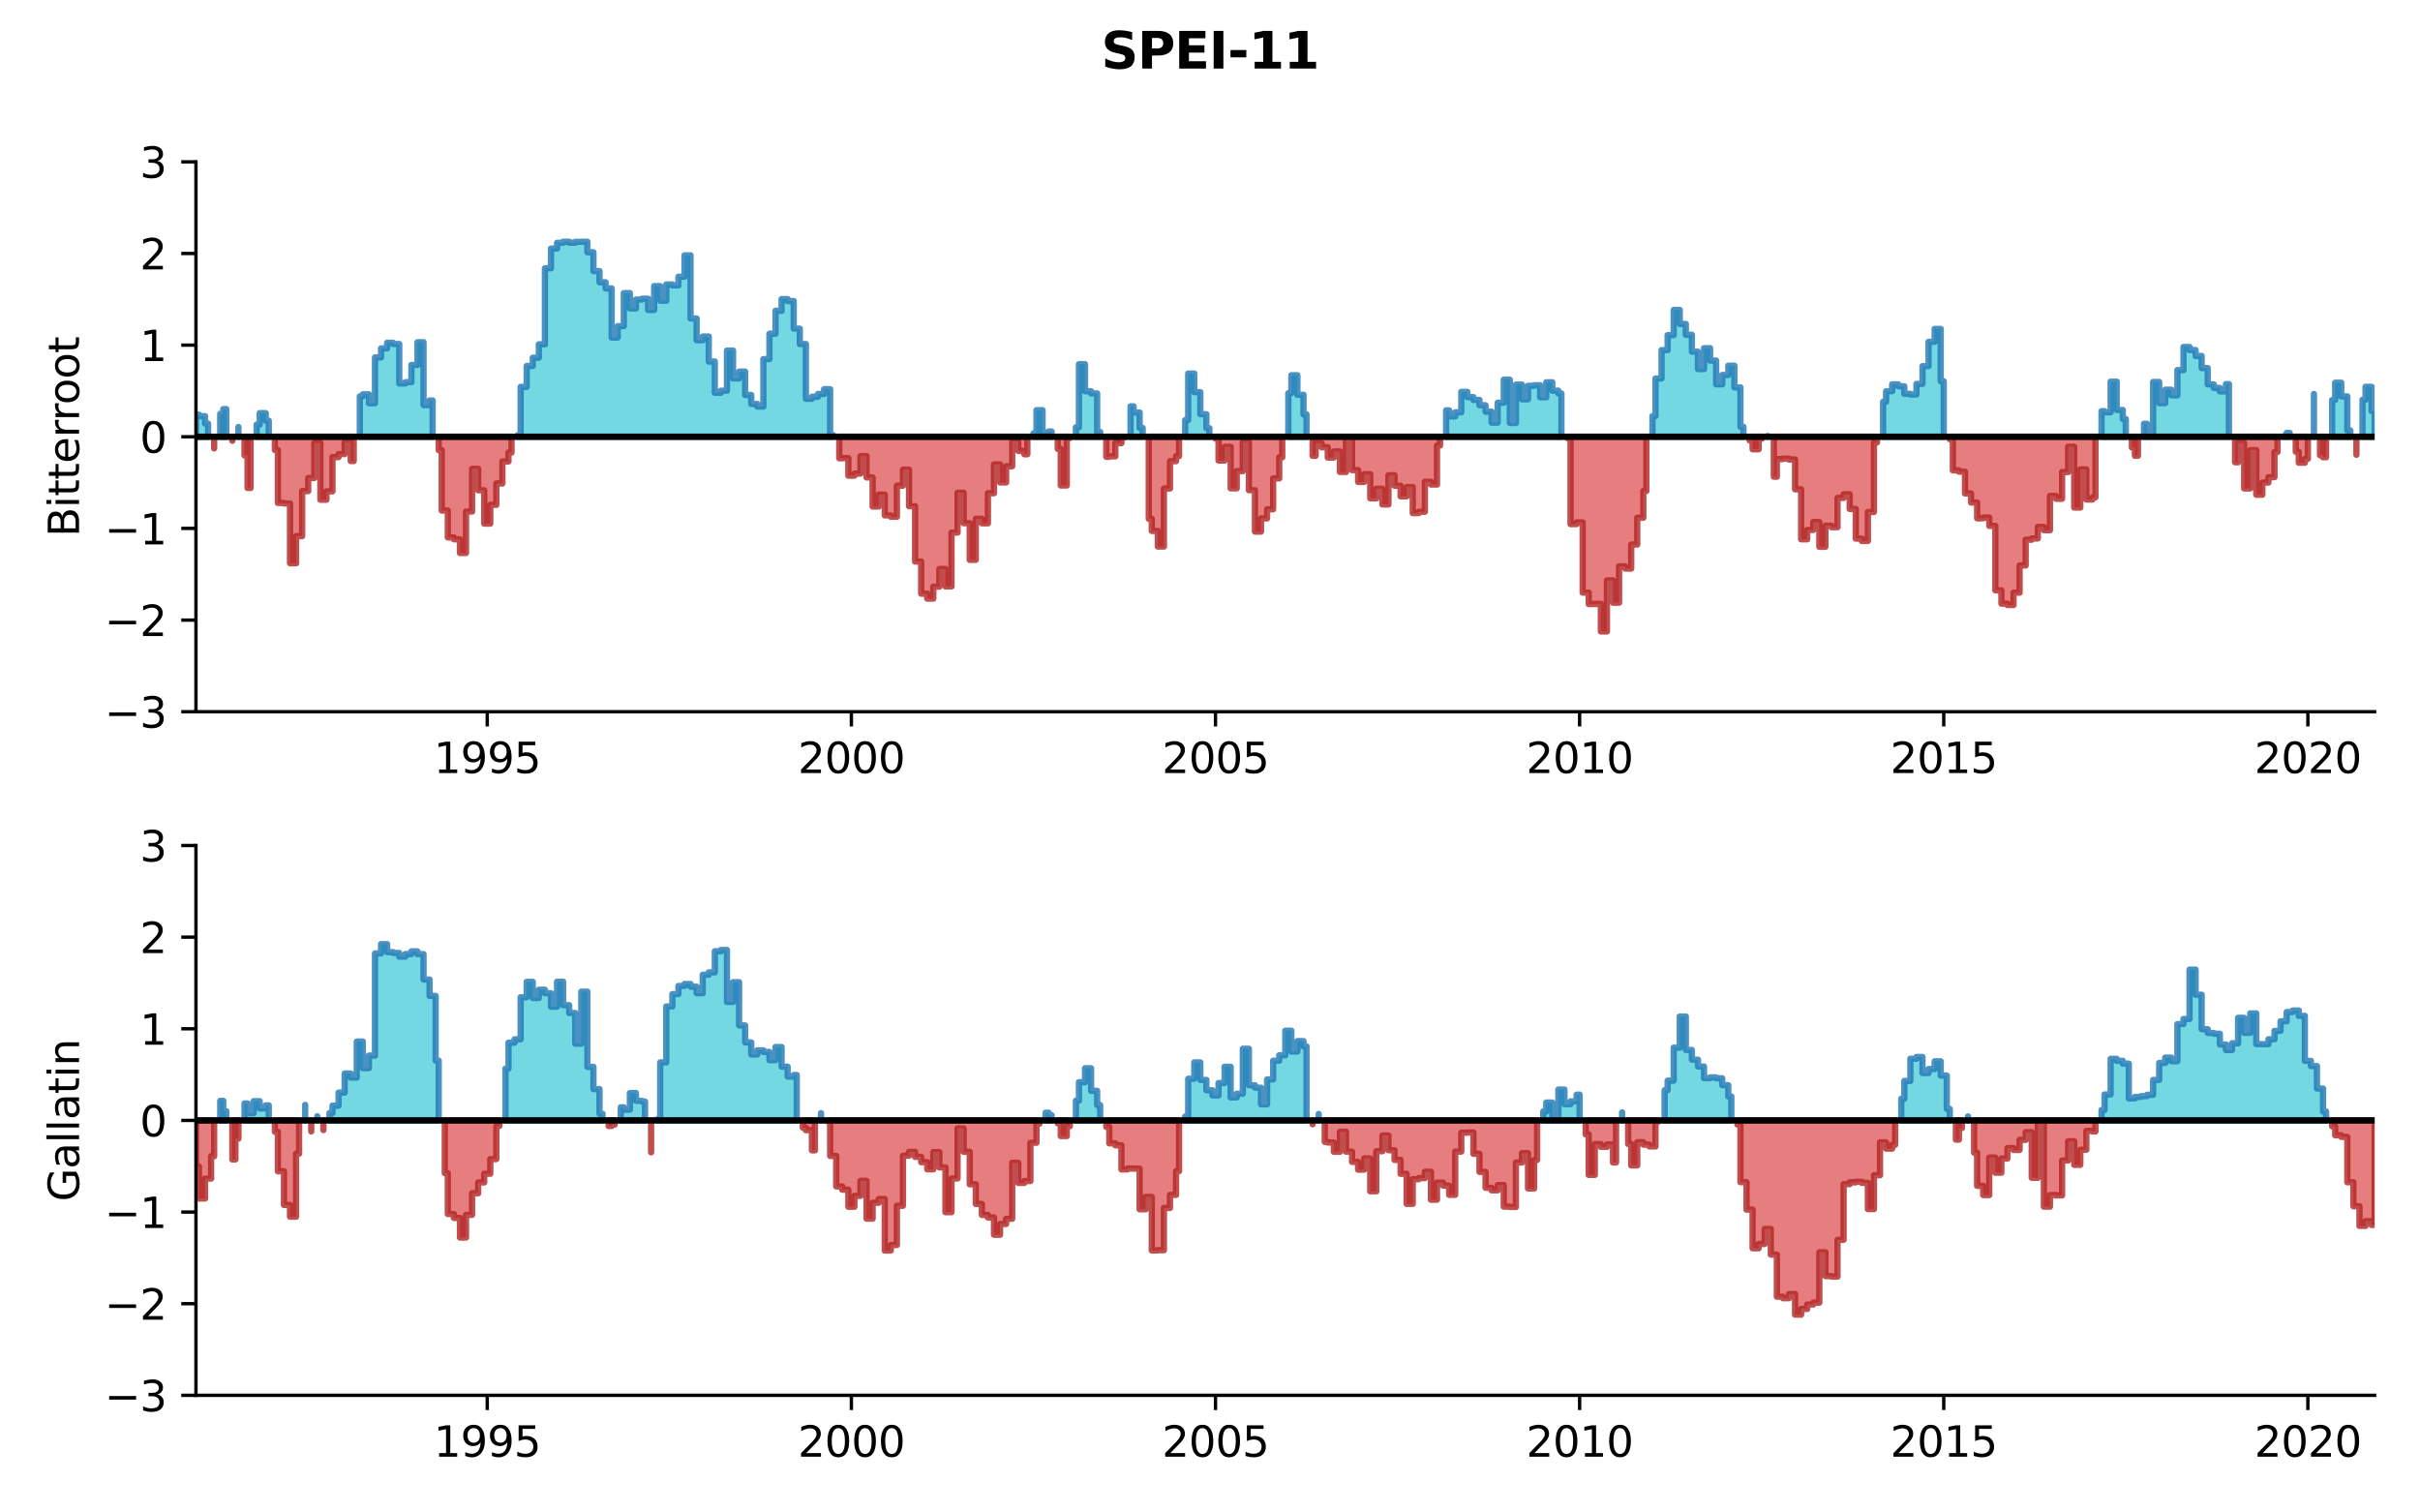 <?xml version="1.0" encoding="utf-8" standalone="no"?>
<!DOCTYPE svg PUBLIC "-//W3C//DTD SVG 1.1//EN"
  "http://www.w3.org/Graphics/SVG/1.1/DTD/svg11.dtd">
<svg xmlns:xlink="http://www.w3.org/1999/xlink" width="576pt" height="360pt" viewBox="0 0 576 360" xmlns="http://www.w3.org/2000/svg" version="1.1">
 <defs>
  <style type="text/css">*{stroke-linejoin: round; stroke-linecap: butt}</style>
 </defs>
 <g id="figure_1">
  <g id="patch_1">
   <path d="M 0 360 
L 576 360 
L 576 0 
L 0 0 
z
" style="fill: #ffffff"/>
  </g>
  <g id="axes_1">
   <g id="patch_2">
    <path d="M 46.64 169.4 
L 565.2 169.4 
L 565.2 38.52 
L 46.64 38.52 
z
" style="fill: #ffffff"/>
   </g>
   <g id="PolyCollection_1">
    <path d="M 46.64 103.96 
L 46.64 98.684 
L 47.362 98.684 
L 47.362 99.059 
L 48.807 99.059 
L 48.807 100.826 
L 49.529 100.826 
L 49.529 103.96 
L 49.529 103.96 
L 48.807 103.96 
L 48.807 103.96 
L 47.362 103.96 
L 47.362 103.96 
L 46.64 103.96 
z
" clip-path="url(#p1b97528bb4)" style="fill: #17becf; fill-opacity: 0.6; stroke: #1f77b4; stroke-opacity: 0.8; stroke-width: 1.5"/>
    <path d="M 52.418 103.96 
L 52.418 98.511 
L 53.14 98.511 
L 53.14 97.367 
L 53.862 97.367 
L 53.862 103.96 
L 53.862 103.96 
L 53.14 103.96 
L 53.14 103.96 
L 52.418 103.96 
z
" clip-path="url(#p1b97528bb4)" style="fill: #17becf; fill-opacity: 0.6; stroke: #1f77b4; stroke-opacity: 0.8; stroke-width: 1.5"/>
    <path d="M 56.751 103.96 
L 56.751 101.635 
L 56.751 101.635 
L 56.751 103.96 
L 56.751 103.96 
L 56.751 103.96 
z
" clip-path="url(#p1b97528bb4)" style="fill: #17becf; fill-opacity: 0.6; stroke: #1f77b4; stroke-opacity: 0.8; stroke-width: 1.5"/>
    <path d="M 61.085 103.96 
L 61.085 101.062 
L 61.807 101.062 
L 61.807 98.332 
L 63.251 98.332 
L 63.251 100.15 
L 63.973 100.15 
L 63.973 103.96 
L 63.973 103.96 
L 63.251 103.96 
L 63.251 103.96 
L 61.807 103.96 
L 61.807 103.96 
L 61.085 103.96 
z
" clip-path="url(#p1b97528bb4)" style="fill: #17becf; fill-opacity: 0.6; stroke: #1f77b4; stroke-opacity: 0.8; stroke-width: 1.5"/>
    <path d="M 85.64 103.96 
L 85.64 94.329 
L 86.363 94.329 
L 86.363 93.848 
L 87.807 93.848 
L 87.807 95.979 
L 89.251 95.979 
L 89.251 85.081 
L 90.696 85.081 
L 90.696 82.922 
L 92.14 82.922 
L 92.14 81.597 
L 93.585 81.597 
L 93.585 81.881 
L 95.029 81.881 
L 95.029 91.279 
L 96.474 91.279 
L 96.474 90.962 
L 97.918 90.962 
L 97.918 86.863 
L 99.363 86.863 
L 99.363 81.456 
L 100.807 81.456 
L 100.807 96.413 
L 102.252 96.413 
L 102.252 95.323 
L 102.974 95.323 
L 102.974 103.96 
L 102.974 103.96 
L 102.252 103.96 
L 102.252 103.96 
L 100.807 103.96 
L 100.807 103.96 
L 99.363 103.96 
L 99.363 103.96 
L 97.918 103.96 
L 97.918 103.96 
L 96.474 103.96 
L 96.474 103.96 
L 95.029 103.96 
L 95.029 103.96 
L 93.585 103.96 
L 93.585 103.96 
L 92.14 103.96 
L 92.14 103.96 
L 90.696 103.96 
L 90.696 103.96 
L 89.251 103.96 
L 89.251 103.96 
L 87.807 103.96 
L 87.807 103.96 
L 86.363 103.96 
L 86.363 103.96 
L 85.64 103.96 
z
" clip-path="url(#p1b97528bb4)" style="fill: #17becf; fill-opacity: 0.6; stroke: #1f77b4; stroke-opacity: 0.8; stroke-width: 1.5"/>
    <path d="M 123.196 103.96 
L 123.196 103.631 
L 123.918 103.631 
L 123.918 92.087 
L 125.363 92.087 
L 125.363 87.108 
L 126.807 87.108 
L 126.807 85.144 
L 128.252 85.144 
L 128.252 81.948 
L 129.696 81.948 
L 129.696 63.852 
L 131.141 63.852 
L 131.141 59.161 
L 132.585 59.161 
L 132.585 57.791 
L 134.03 57.791 
L 134.03 57.535 
L 135.474 57.535 
L 135.474 57.765 
L 136.919 57.765 
L 136.919 57.562 
L 138.363 57.562 
L 138.363 57.531 
L 139.807 57.531 
L 139.807 60.046 
L 141.252 60.046 
L 141.252 64.53 
L 142.696 64.53 
L 142.696 67.187 
L 144.141 67.187 
L 144.141 68.64 
L 145.585 68.64 
L 145.585 80.344 
L 147.03 80.344 
L 147.03 77.627 
L 148.474 77.627 
L 148.474 69.77 
L 149.919 69.77 
L 149.919 73.408 
L 151.363 73.408 
L 151.363 71.292 
L 152.808 71.292 
L 152.808 71.094 
L 154.252 71.094 
L 154.252 73.78 
L 155.696 73.78 
L 155.696 68.091 
L 157.141 68.091 
L 157.141 71.573 
L 158.585 71.573 
L 158.585 67.704 
L 160.03 67.704 
L 160.03 67.925 
L 161.474 67.925 
L 161.474 65.871 
L 162.919 65.871 
L 162.919 60.779 
L 164.363 60.779 
L 164.363 75.797 
L 165.808 75.797 
L 165.808 80.978 
L 167.252 80.978 
L 167.252 80.092 
L 168.697 80.092 
L 168.697 86.05 
L 170.141 86.05 
L 170.141 93.494 
L 171.586 93.494 
L 171.586 92.999 
L 173.03 92.999 
L 173.03 83.447 
L 174.474 83.447 
L 174.474 90.074 
L 175.919 90.074 
L 175.919 88.457 
L 177.363 88.457 
L 177.363 94.017 
L 178.808 94.017 
L 178.808 96.143 
L 180.252 96.143 
L 180.252 96.777 
L 181.697 96.777 
L 181.697 85.473 
L 183.141 85.473 
L 183.141 79.43 
L 184.586 79.43 
L 184.586 73.978 
L 186.03 73.978 
L 186.03 71.193 
L 187.475 71.193 
L 187.475 71.655 
L 188.919 71.655 
L 188.919 78.218 
L 190.363 78.218 
L 190.363 81.881 
L 191.808 81.881 
L 191.808 94.917 
L 193.252 94.917 
L 193.252 94.431 
L 194.697 94.431 
L 194.697 93.778 
L 196.141 93.778 
L 196.141 92.641 
L 197.586 92.641 
L 197.586 103.569 
L 198.308 103.569 
L 198.308 103.96 
L 198.308 103.96 
L 197.586 103.96 
L 197.586 103.96 
L 196.141 103.96 
L 196.141 103.96 
L 194.697 103.96 
L 194.697 103.96 
L 193.252 103.96 
L 193.252 103.96 
L 191.808 103.96 
L 191.808 103.96 
L 190.363 103.96 
L 190.363 103.96 
L 188.919 103.96 
L 188.919 103.96 
L 187.475 103.96 
L 187.475 103.96 
L 186.03 103.96 
L 186.03 103.96 
L 184.586 103.96 
L 184.586 103.96 
L 183.141 103.96 
L 183.141 103.96 
L 181.697 103.96 
L 181.697 103.96 
L 180.252 103.96 
L 180.252 103.96 
L 178.808 103.96 
L 178.808 103.96 
L 177.363 103.96 
L 177.363 103.96 
L 175.919 103.96 
L 175.919 103.96 
L 174.474 103.96 
L 174.474 103.96 
L 173.03 103.96 
L 173.03 103.96 
L 171.586 103.96 
L 171.586 103.96 
L 170.141 103.96 
L 170.141 103.96 
L 168.697 103.96 
L 168.697 103.96 
L 167.252 103.96 
L 167.252 103.96 
L 165.808 103.96 
L 165.808 103.96 
L 164.363 103.96 
L 164.363 103.96 
L 162.919 103.96 
L 162.919 103.96 
L 161.474 103.96 
L 161.474 103.96 
L 160.03 103.96 
L 160.03 103.96 
L 158.585 103.96 
L 158.585 103.96 
L 157.141 103.96 
L 157.141 103.96 
L 155.696 103.96 
L 155.696 103.96 
L 154.252 103.96 
L 154.252 103.96 
L 152.808 103.96 
L 152.808 103.96 
L 151.363 103.96 
L 151.363 103.96 
L 149.919 103.96 
L 149.919 103.96 
L 148.474 103.96 
L 148.474 103.96 
L 147.03 103.96 
L 147.03 103.96 
L 145.585 103.96 
L 145.585 103.96 
L 144.141 103.96 
L 144.141 103.96 
L 142.696 103.96 
L 142.696 103.96 
L 141.252 103.96 
L 141.252 103.96 
L 139.807 103.96 
L 139.807 103.96 
L 138.363 103.96 
L 138.363 103.96 
L 136.919 103.96 
L 136.919 103.96 
L 135.474 103.96 
L 135.474 103.96 
L 134.03 103.96 
L 134.03 103.96 
L 132.585 103.96 
L 132.585 103.96 
L 131.141 103.96 
L 131.141 103.96 
L 129.696 103.96 
L 129.696 103.96 
L 128.252 103.96 
L 128.252 103.96 
L 126.807 103.96 
L 126.807 103.96 
L 125.363 103.96 
L 125.363 103.96 
L 123.918 103.96 
L 123.918 103.96 
L 123.196 103.96 
z
" clip-path="url(#p1b97528bb4)" style="fill: #17becf; fill-opacity: 0.6; stroke: #1f77b4; stroke-opacity: 0.8; stroke-width: 1.5"/>
    <path d="M 245.975 103.96 
L 245.975 103.168 
L 246.697 103.168 
L 246.697 97.624 
L 248.142 97.624 
L 248.142 102.995 
L 249.586 102.995 
L 249.586 102.702 
L 250.308 102.702 
L 250.308 103.96 
L 250.308 103.96 
L 249.586 103.96 
L 249.586 103.96 
L 248.142 103.96 
L 248.142 103.96 
L 246.697 103.96 
L 246.697 103.96 
L 245.975 103.96 
z
" clip-path="url(#p1b97528bb4)" style="fill: #17becf; fill-opacity: 0.6; stroke: #1f77b4; stroke-opacity: 0.8; stroke-width: 1.5"/>
    <path d="M 256.086 103.96 
L 256.086 101.694 
L 256.808 101.694 
L 256.808 86.68 
L 258.253 86.68 
L 258.253 93.129 
L 259.697 93.129 
L 259.697 93.642 
L 261.142 93.642 
L 261.142 102.805 
L 261.864 102.805 
L 261.864 103.96 
L 261.864 103.96 
L 261.142 103.96 
L 261.142 103.96 
L 259.697 103.96 
L 259.697 103.96 
L 258.253 103.96 
L 258.253 103.96 
L 256.808 103.96 
L 256.808 103.96 
L 256.086 103.96 
z
" clip-path="url(#p1b97528bb4)" style="fill: #17becf; fill-opacity: 0.6; stroke: #1f77b4; stroke-opacity: 0.8; stroke-width: 1.5"/>
    <path d="M 269.086 103.96 
L 269.086 96.709 
L 269.809 96.709 
L 269.809 98.188 
L 271.253 98.188 
L 271.253 101.855 
L 271.975 101.855 
L 271.975 103.96 
L 271.975 103.96 
L 271.253 103.96 
L 271.253 103.96 
L 269.809 103.96 
L 269.809 103.96 
L 269.086 103.96 
z
" clip-path="url(#p1b97528bb4)" style="fill: #17becf; fill-opacity: 0.6; stroke: #1f77b4; stroke-opacity: 0.8; stroke-width: 1.5"/>
    <path d="M 282.086 103.96 
L 282.086 99.992 
L 282.809 99.992 
L 282.809 88.917 
L 284.253 88.917 
L 284.253 93.323 
L 285.698 93.323 
L 285.698 98.588 
L 287.142 98.588 
L 287.142 101.915 
L 287.864 101.915 
L 287.864 103.96 
L 287.864 103.96 
L 287.142 103.96 
L 287.142 103.96 
L 285.698 103.96 
L 285.698 103.96 
L 284.253 103.96 
L 284.253 103.96 
L 282.809 103.96 
L 282.809 103.96 
L 282.086 103.96 
z
" clip-path="url(#p1b97528bb4)" style="fill: #17becf; fill-opacity: 0.6; stroke: #1f77b4; stroke-opacity: 0.8; stroke-width: 1.5"/>
    <path d="M 306.642 103.96 
L 306.642 93.595 
L 307.364 93.595 
L 307.364 89.315 
L 308.809 89.315 
L 308.809 93.969 
L 310.253 93.969 
L 310.253 98.636 
L 310.976 98.636 
L 310.976 103.96 
L 310.976 103.96 
L 310.253 103.96 
L 310.253 103.96 
L 308.809 103.96 
L 308.809 103.96 
L 307.364 103.96 
L 307.364 103.96 
L 306.642 103.96 
z
" clip-path="url(#p1b97528bb4)" style="fill: #17becf; fill-opacity: 0.6; stroke: #1f77b4; stroke-opacity: 0.8; stroke-width: 1.5"/>
    <path d="M 344.198 103.96 
L 344.198 97.673 
L 344.92 97.673 
L 344.92 99.104 
L 346.365 99.104 
L 346.365 98.139 
L 347.809 98.139 
L 347.809 93.272 
L 349.254 93.272 
L 349.254 94.522 
L 350.698 94.522 
L 350.698 95.192 
L 352.143 95.192 
L 352.143 96.464 
L 353.587 96.464 
L 353.587 97.98 
L 355.032 97.98 
L 355.032 100.596 
L 356.476 100.596 
L 356.476 95.861 
L 357.92 95.861 
L 357.92 90.378 
L 359.365 90.378 
L 359.365 100.669 
L 360.809 100.669 
L 360.809 91.542 
L 362.254 91.542 
L 362.254 95.034 
L 363.698 95.034 
L 363.698 91.825 
L 365.143 91.825 
L 365.143 91.676 
L 366.587 91.676 
L 366.587 94.566 
L 368.032 94.566 
L 368.032 90.983 
L 369.476 90.983 
L 369.476 92.99 
L 370.921 92.99 
L 370.921 93.652 
L 371.643 93.652 
L 371.643 103.96 
L 371.643 103.96 
L 370.921 103.96 
L 370.921 103.96 
L 369.476 103.96 
L 369.476 103.96 
L 368.032 103.96 
L 368.032 103.96 
L 366.587 103.96 
L 366.587 103.96 
L 365.143 103.96 
L 365.143 103.96 
L 363.698 103.96 
L 363.698 103.96 
L 362.254 103.96 
L 362.254 103.96 
L 360.809 103.96 
L 360.809 103.96 
L 359.365 103.96 
L 359.365 103.96 
L 357.92 103.96 
L 357.92 103.96 
L 356.476 103.96 
L 356.476 103.96 
L 355.032 103.96 
L 355.032 103.96 
L 353.587 103.96 
L 353.587 103.96 
L 352.143 103.96 
L 352.143 103.96 
L 350.698 103.96 
L 350.698 103.96 
L 349.254 103.96 
L 349.254 103.96 
L 347.809 103.96 
L 347.809 103.96 
L 346.365 103.96 
L 346.365 103.96 
L 344.92 103.96 
L 344.92 103.96 
L 344.198 103.96 
z
" clip-path="url(#p1b97528bb4)" style="fill: #17becf; fill-opacity: 0.6; stroke: #1f77b4; stroke-opacity: 0.8; stroke-width: 1.5"/>
    <path d="M 393.31 103.96 
L 393.31 99.027 
L 394.032 99.027 
L 394.032 90.093 
L 395.476 90.093 
L 395.476 83.341 
L 396.921 83.341 
L 396.921 79.757 
L 398.365 79.757 
L 398.365 73.776 
L 399.81 73.776 
L 399.81 77.105 
L 401.254 77.105 
L 401.254 79.69 
L 402.699 79.69 
L 402.699 83.707 
L 404.143 83.707 
L 404.143 87.84 
L 405.588 87.84 
L 405.588 82.876 
L 407.032 82.876 
L 407.032 85.82 
L 408.476 85.82 
L 408.476 91.479 
L 409.921 91.479 
L 409.921 89.25 
L 411.365 89.25 
L 411.365 87.047 
L 412.81 87.047 
L 412.81 92.214 
L 414.254 92.214 
L 414.254 101.599 
L 414.976 101.599 
L 414.976 103.96 
L 414.976 103.96 
L 414.254 103.96 
L 414.254 103.96 
L 412.81 103.96 
L 412.81 103.96 
L 411.365 103.96 
L 411.365 103.96 
L 409.921 103.96 
L 409.921 103.96 
L 408.476 103.96 
L 408.476 103.96 
L 407.032 103.96 
L 407.032 103.96 
L 405.588 103.96 
L 405.588 103.96 
L 404.143 103.96 
L 404.143 103.96 
L 402.699 103.96 
L 402.699 103.96 
L 401.254 103.96 
L 401.254 103.96 
L 399.81 103.96 
L 399.81 103.96 
L 398.365 103.96 
L 398.365 103.96 
L 396.921 103.96 
L 396.921 103.96 
L 395.476 103.96 
L 395.476 103.96 
L 394.032 103.96 
L 394.032 103.96 
L 393.31 103.96 
z
" clip-path="url(#p1b97528bb4)" style="fill: #17becf; fill-opacity: 0.6; stroke: #1f77b4; stroke-opacity: 0.8; stroke-width: 1.5"/>
    <path d="M 420.754 103.96 
L 420.754 103.772 
L 420.754 103.772 
L 420.754 103.96 
L 420.754 103.96 
L 420.754 103.96 
z
" clip-path="url(#p1b97528bb4)" style="fill: #17becf; fill-opacity: 0.6; stroke: #1f77b4; stroke-opacity: 0.8; stroke-width: 1.5"/>
    <path d="M 448.199 103.96 
L 448.199 95.636 
L 448.921 95.636 
L 448.921 93.122 
L 450.366 93.122 
L 450.366 91.481 
L 451.81 91.481 
L 451.81 91.943 
L 453.255 91.943 
L 453.255 93.736 
L 454.699 93.736 
L 454.699 93.9 
L 456.144 93.9 
L 456.144 91.369 
L 457.588 91.369 
L 457.588 87.147 
L 459.032 87.147 
L 459.032 81.356 
L 460.477 81.356 
L 460.477 78.291 
L 461.921 78.291 
L 461.921 90.75 
L 462.644 90.75 
L 462.644 103.96 
L 462.644 103.96 
L 461.921 103.96 
L 461.921 103.96 
L 460.477 103.96 
L 460.477 103.96 
L 459.032 103.96 
L 459.032 103.96 
L 457.588 103.96 
L 457.588 103.96 
L 456.144 103.96 
L 456.144 103.96 
L 454.699 103.96 
L 454.699 103.96 
L 453.255 103.96 
L 453.255 103.96 
L 451.81 103.96 
L 451.81 103.96 
L 450.366 103.96 
L 450.366 103.96 
L 448.921 103.96 
L 448.921 103.96 
L 448.199 103.96 
z
" clip-path="url(#p1b97528bb4)" style="fill: #17becf; fill-opacity: 0.6; stroke: #1f77b4; stroke-opacity: 0.8; stroke-width: 1.5"/>
    <path d="M 500.199 103.96 
L 500.199 97.874 
L 500.922 97.874 
L 500.922 98.134 
L 502.366 98.134 
L 502.366 90.848 
L 503.811 90.848 
L 503.811 97.575 
L 505.255 97.575 
L 505.255 99.737 
L 505.977 99.737 
L 505.977 103.96 
L 505.977 103.96 
L 505.255 103.96 
L 505.255 103.96 
L 503.811 103.96 
L 503.811 103.96 
L 502.366 103.96 
L 502.366 103.96 
L 500.922 103.96 
L 500.922 103.96 
L 500.199 103.96 
z
" clip-path="url(#p1b97528bb4)" style="fill: #17becf; fill-opacity: 0.6; stroke: #1f77b4; stroke-opacity: 0.8; stroke-width: 1.5"/>
    <path d="M 510.311 103.96 
L 510.311 100.862 
L 511.033 100.862 
L 511.033 103.207 
L 512.477 103.207 
L 512.477 90.907 
L 513.922 90.907 
L 513.922 95.958 
L 515.366 95.958 
L 515.366 92.755 
L 516.811 92.755 
L 516.811 94.101 
L 518.255 94.101 
L 518.255 88.09 
L 519.7 88.09 
L 519.7 82.588 
L 521.144 82.588 
L 521.144 83.311 
L 522.589 83.311 
L 522.589 84.727 
L 524.033 84.727 
L 524.033 87.602 
L 525.477 87.602 
L 525.477 91.481 
L 526.922 91.481 
L 526.922 92.343 
L 528.366 92.343 
L 528.366 93.155 
L 529.811 93.155 
L 529.811 91.434 
L 530.533 91.434 
L 530.533 103.96 
L 530.533 103.96 
L 529.811 103.96 
L 529.811 103.96 
L 528.366 103.96 
L 528.366 103.96 
L 526.922 103.96 
L 526.922 103.96 
L 525.477 103.96 
L 525.477 103.96 
L 524.033 103.96 
L 524.033 103.96 
L 522.589 103.96 
L 522.589 103.96 
L 521.144 103.96 
L 521.144 103.96 
L 519.7 103.96 
L 519.7 103.96 
L 518.255 103.96 
L 518.255 103.96 
L 516.811 103.96 
L 516.811 103.96 
L 515.366 103.96 
L 515.366 103.96 
L 513.922 103.96 
L 513.922 103.96 
L 512.477 103.96 
L 512.477 103.96 
L 511.033 103.96 
L 511.033 103.96 
L 510.311 103.96 
z
" clip-path="url(#p1b97528bb4)" style="fill: #17becf; fill-opacity: 0.6; stroke: #1f77b4; stroke-opacity: 0.8; stroke-width: 1.5"/>
    <path d="M 543.533 103.96 
L 543.533 103.821 
L 544.255 103.821 
L 544.255 103.037 
L 544.978 103.037 
L 544.978 103.96 
L 544.978 103.96 
L 544.255 103.96 
L 544.255 103.96 
L 543.533 103.96 
z
" clip-path="url(#p1b97528bb4)" style="fill: #17becf; fill-opacity: 0.6; stroke: #1f77b4; stroke-opacity: 0.8; stroke-width: 1.5"/>
    <path d="M 550.755 103.96 
L 550.755 93.779 
L 550.755 93.779 
L 550.755 103.96 
L 550.755 103.96 
L 550.755 103.96 
z
" clip-path="url(#p1b97528bb4)" style="fill: #17becf; fill-opacity: 0.6; stroke: #1f77b4; stroke-opacity: 0.8; stroke-width: 1.5"/>
    <path d="M 555.089 103.96 
L 555.089 95.202 
L 555.811 95.202 
L 555.811 91.092 
L 557.255 91.092 
L 557.255 94.342 
L 558.7 94.342 
L 558.7 102.445 
L 559.422 102.445 
L 559.422 103.96 
L 559.422 103.96 
L 558.7 103.96 
L 558.7 103.96 
L 557.255 103.96 
L 557.255 103.96 
L 555.811 103.96 
L 555.811 103.96 
L 555.089 103.96 
z
" clip-path="url(#p1b97528bb4)" style="fill: #17becf; fill-opacity: 0.6; stroke: #1f77b4; stroke-opacity: 0.8; stroke-width: 1.5"/>
    <path d="M 562.311 103.96 
L 562.311 95.159 
L 563.033 95.159 
L 563.033 92.072 
L 564.478 92.072 
L 564.478 97.84 
L 565.2 97.84 
L 565.2 103.96 
L 565.2 103.96 
L 564.478 103.96 
L 564.478 103.96 
L 563.033 103.96 
L 563.033 103.96 
L 562.311 103.96 
z
" clip-path="url(#p1b97528bb4)" style="fill: #17becf; fill-opacity: 0.6; stroke: #1f77b4; stroke-opacity: 0.8; stroke-width: 1.5"/>
   </g>
   <g id="PolyCollection_2">
    <path d="M 50.973 103.96 
L 50.973 106.722 
L 50.973 106.722 
L 50.973 103.96 
L 50.973 103.96 
L 50.973 103.96 
z
" clip-path="url(#p1b97528bb4)" style="fill: #d62728; fill-opacity: 0.6; stroke: #b22222; stroke-opacity: 0.8; stroke-width: 1.5"/>
    <path d="M 55.307 103.96 
L 55.307 104.908 
L 55.307 104.908 
L 55.307 103.96 
L 55.307 103.96 
L 55.307 103.96 
z
" clip-path="url(#p1b97528bb4)" style="fill: #d62728; fill-opacity: 0.6; stroke: #b22222; stroke-opacity: 0.8; stroke-width: 1.5"/>
    <path d="M 58.196 103.96 
L 58.196 108.398 
L 58.918 108.398 
L 58.918 116.144 
L 59.64 116.144 
L 59.64 103.96 
L 59.64 103.96 
L 58.918 103.96 
L 58.918 103.96 
L 58.196 103.96 
z
" clip-path="url(#p1b97528bb4)" style="fill: #d62728; fill-opacity: 0.6; stroke: #b22222; stroke-opacity: 0.8; stroke-width: 1.5"/>
    <path d="M 65.418 103.96 
L 65.418 107.112 
L 66.14 107.112 
L 66.14 119.715 
L 67.585 119.715 
L 67.585 119.837 
L 69.029 119.837 
L 69.029 134.062 
L 70.474 134.062 
L 70.474 127.61 
L 71.918 127.61 
L 71.918 116.889 
L 73.362 116.889 
L 73.362 113.782 
L 74.807 113.782 
L 74.807 105.422 
L 76.251 105.422 
L 76.251 118.946 
L 77.696 118.946 
L 77.696 116.942 
L 79.14 116.942 
L 79.14 108.799 
L 80.585 108.799 
L 80.585 108.081 
L 82.029 108.081 
L 82.029 105.211 
L 83.474 105.211 
L 83.474 109.733 
L 84.196 109.733 
L 84.196 103.96 
L 84.196 103.96 
L 83.474 103.96 
L 83.474 103.96 
L 82.029 103.96 
L 82.029 103.96 
L 80.585 103.96 
L 80.585 103.96 
L 79.14 103.96 
L 79.14 103.96 
L 77.696 103.96 
L 77.696 103.96 
L 76.251 103.96 
L 76.251 103.96 
L 74.807 103.96 
L 74.807 103.96 
L 73.362 103.96 
L 73.362 103.96 
L 71.918 103.96 
L 71.918 103.96 
L 70.474 103.96 
L 70.474 103.96 
L 69.029 103.96 
L 69.029 103.96 
L 67.585 103.96 
L 67.585 103.96 
L 66.14 103.96 
L 66.14 103.96 
L 65.418 103.96 
z
" clip-path="url(#p1b97528bb4)" style="fill: #d62728; fill-opacity: 0.6; stroke: #b22222; stroke-opacity: 0.8; stroke-width: 1.5"/>
    <path d="M 104.418 103.96 
L 104.418 107.134 
L 105.141 107.134 
L 105.141 121.523 
L 106.585 121.523 
L 106.585 127.928 
L 108.029 127.928 
L 108.029 128.361 
L 109.474 128.361 
L 109.474 131.621 
L 110.918 131.621 
L 110.918 121.765 
L 112.363 121.765 
L 112.363 111.589 
L 113.807 111.589 
L 113.807 116.7 
L 115.252 116.7 
L 115.252 124.632 
L 116.696 124.632 
L 116.696 120.167 
L 118.141 120.167 
L 118.141 115.08 
L 119.585 115.08 
L 119.585 109.836 
L 121.03 109.836 
L 121.03 107.725 
L 121.752 107.725 
L 121.752 103.96 
L 121.752 103.96 
L 121.03 103.96 
L 121.03 103.96 
L 119.585 103.96 
L 119.585 103.96 
L 118.141 103.96 
L 118.141 103.96 
L 116.696 103.96 
L 116.696 103.96 
L 115.252 103.96 
L 115.252 103.96 
L 113.807 103.96 
L 113.807 103.96 
L 112.363 103.96 
L 112.363 103.96 
L 110.918 103.96 
L 110.918 103.96 
L 109.474 103.96 
L 109.474 103.96 
L 108.029 103.96 
L 108.029 103.96 
L 106.585 103.96 
L 106.585 103.96 
L 105.141 103.96 
L 105.141 103.96 
L 104.418 103.96 
z
" clip-path="url(#p1b97528bb4)" style="fill: #d62728; fill-opacity: 0.6; stroke: #b22222; stroke-opacity: 0.8; stroke-width: 1.5"/>
    <path d="M 199.752 103.96 
L 199.752 109.086 
L 200.475 109.086 
L 200.475 109.041 
L 201.919 109.041 
L 201.919 113.221 
L 203.364 113.221 
L 203.364 112.731 
L 204.808 112.731 
L 204.808 108.558 
L 206.252 108.558 
L 206.252 113.642 
L 207.697 113.642 
L 207.697 120.56 
L 209.141 120.56 
L 209.141 117.737 
L 210.586 117.737 
L 210.586 122.675 
L 212.03 122.675 
L 212.03 123.012 
L 213.475 123.012 
L 213.475 115.602 
L 214.919 115.602 
L 214.919 111.793 
L 216.364 111.793 
L 216.364 120.489 
L 217.808 120.489 
L 217.808 133.659 
L 219.253 133.659 
L 219.253 141.309 
L 220.697 141.309 
L 220.697 142.482 
L 222.142 142.482 
L 222.142 139.646 
L 223.586 139.646 
L 223.586 135.429 
L 225.03 135.429 
L 225.03 139.578 
L 226.475 139.578 
L 226.475 126.77 
L 227.919 126.77 
L 227.919 117.282 
L 229.364 117.282 
L 229.364 124.533 
L 230.808 124.533 
L 230.808 133.254 
L 232.253 133.254 
L 232.253 123.481 
L 233.697 123.481 
L 233.697 124.556 
L 235.142 124.556 
L 235.142 117.396 
L 236.586 117.396 
L 236.586 110.536 
L 238.031 110.536 
L 238.031 114.838 
L 239.475 114.838 
L 239.475 110.989 
L 240.919 110.989 
L 240.919 105.055 
L 242.364 105.055 
L 242.364 107.324 
L 243.808 107.324 
L 243.808 108.115 
L 244.531 108.115 
L 244.531 103.96 
L 244.531 103.96 
L 243.808 103.96 
L 243.808 103.96 
L 242.364 103.96 
L 242.364 103.96 
L 240.919 103.96 
L 240.919 103.96 
L 239.475 103.96 
L 239.475 103.96 
L 238.031 103.96 
L 238.031 103.96 
L 236.586 103.96 
L 236.586 103.96 
L 235.142 103.96 
L 235.142 103.96 
L 233.697 103.96 
L 233.697 103.96 
L 232.253 103.96 
L 232.253 103.96 
L 230.808 103.96 
L 230.808 103.96 
L 229.364 103.96 
L 229.364 103.96 
L 227.919 103.96 
L 227.919 103.96 
L 226.475 103.96 
L 226.475 103.96 
L 225.03 103.96 
L 225.03 103.96 
L 223.586 103.96 
L 223.586 103.96 
L 222.142 103.96 
L 222.142 103.96 
L 220.697 103.96 
L 220.697 103.96 
L 219.253 103.96 
L 219.253 103.96 
L 217.808 103.96 
L 217.808 103.96 
L 216.364 103.96 
L 216.364 103.96 
L 214.919 103.96 
L 214.919 103.96 
L 213.475 103.96 
L 213.475 103.96 
L 212.03 103.96 
L 212.03 103.96 
L 210.586 103.96 
L 210.586 103.96 
L 209.141 103.96 
L 209.141 103.96 
L 207.697 103.96 
L 207.697 103.96 
L 206.252 103.96 
L 206.252 103.96 
L 204.808 103.96 
L 204.808 103.96 
L 203.364 103.96 
L 203.364 103.96 
L 201.919 103.96 
L 201.919 103.96 
L 200.475 103.96 
L 200.475 103.96 
L 199.752 103.96 
z
" clip-path="url(#p1b97528bb4)" style="fill: #d62728; fill-opacity: 0.6; stroke: #b22222; stroke-opacity: 0.8; stroke-width: 1.5"/>
    <path d="M 251.753 103.96 
L 251.753 106.847 
L 252.475 106.847 
L 252.475 115.554 
L 253.92 115.554 
L 253.92 104.261 
L 254.642 104.261 
L 254.642 103.96 
L 254.642 103.96 
L 253.92 103.96 
L 253.92 103.96 
L 252.475 103.96 
L 252.475 103.96 
L 251.753 103.96 
z
" clip-path="url(#p1b97528bb4)" style="fill: #d62728; fill-opacity: 0.6; stroke: #b22222; stroke-opacity: 0.8; stroke-width: 1.5"/>
    <path d="M 263.309 103.96 
L 263.309 108.735 
L 264.031 108.735 
L 264.031 108.618 
L 265.475 108.618 
L 265.475 105.464 
L 266.92 105.464 
L 266.92 104.124 
L 267.642 104.124 
L 267.642 103.96 
L 267.642 103.96 
L 266.92 103.96 
L 266.92 103.96 
L 265.475 103.96 
L 265.475 103.96 
L 264.031 103.96 
L 264.031 103.96 
L 263.309 103.96 
z
" clip-path="url(#p1b97528bb4)" style="fill: #d62728; fill-opacity: 0.6; stroke: #b22222; stroke-opacity: 0.8; stroke-width: 1.5"/>
    <path d="M 273.42 103.96 
L 273.42 123.474 
L 274.142 123.474 
L 274.142 126.373 
L 275.586 126.373 
L 275.586 130.091 
L 277.031 130.091 
L 277.031 116.278 
L 278.475 116.278 
L 278.475 109.766 
L 279.92 109.766 
L 279.92 108.564 
L 280.642 108.564 
L 280.642 103.96 
L 280.642 103.96 
L 279.92 103.96 
L 279.92 103.96 
L 278.475 103.96 
L 278.475 103.96 
L 277.031 103.96 
L 277.031 103.96 
L 275.586 103.96 
L 275.586 103.96 
L 274.142 103.96 
L 274.142 103.96 
L 273.42 103.96 
z
" clip-path="url(#p1b97528bb4)" style="fill: #d62728; fill-opacity: 0.6; stroke: #b22222; stroke-opacity: 0.8; stroke-width: 1.5"/>
    <path d="M 289.309 103.96 
L 289.309 104.389 
L 290.031 104.389 
L 290.031 109.62 
L 291.475 109.62 
L 291.475 106.365 
L 292.92 106.365 
L 292.92 116.239 
L 294.364 116.239 
L 294.364 112.136 
L 295.809 112.136 
L 295.809 105.177 
L 297.253 105.177 
L 297.253 116.682 
L 298.698 116.682 
L 298.698 126.532 
L 300.142 126.532 
L 300.142 123.391 
L 301.587 123.391 
L 301.587 121.219 
L 303.031 121.219 
L 303.031 113.865 
L 304.476 113.865 
L 304.476 108.857 
L 305.198 108.857 
L 305.198 103.96 
L 305.198 103.96 
L 304.476 103.96 
L 304.476 103.96 
L 303.031 103.96 
L 303.031 103.96 
L 301.587 103.96 
L 301.587 103.96 
L 300.142 103.96 
L 300.142 103.96 
L 298.698 103.96 
L 298.698 103.96 
L 297.253 103.96 
L 297.253 103.96 
L 295.809 103.96 
L 295.809 103.96 
L 294.364 103.96 
L 294.364 103.96 
L 292.92 103.96 
L 292.92 103.96 
L 291.475 103.96 
L 291.475 103.96 
L 290.031 103.96 
L 290.031 103.96 
L 289.309 103.96 
z
" clip-path="url(#p1b97528bb4)" style="fill: #d62728; fill-opacity: 0.6; stroke: #b22222; stroke-opacity: 0.8; stroke-width: 1.5"/>
    <path d="M 312.42 103.96 
L 312.42 108.494 
L 313.142 108.494 
L 313.142 105.517 
L 314.587 105.517 
L 314.587 106.464 
L 316.031 106.464 
L 316.031 108.907 
L 317.476 108.907 
L 317.476 107.456 
L 318.92 107.456 
L 318.92 112.338 
L 320.365 112.338 
L 320.365 104.399 
L 321.809 104.399 
L 321.809 111.905 
L 323.253 111.905 
L 323.253 114.707 
L 324.698 114.707 
L 324.698 112.872 
L 326.142 112.872 
L 326.142 118.617 
L 327.587 118.617 
L 327.587 116.336 
L 329.031 116.336 
L 329.031 120.073 
L 330.476 120.073 
L 330.476 113.128 
L 331.92 113.128 
L 331.92 115.614 
L 333.365 115.614 
L 333.365 118.137 
L 334.809 118.137 
L 334.809 115.931 
L 336.254 115.931 
L 336.254 122.127 
L 337.698 122.127 
L 337.698 121.813 
L 339.143 121.813 
L 339.143 114.664 
L 340.587 114.664 
L 340.587 115.329 
L 342.031 115.329 
L 342.031 106.045 
L 342.754 106.045 
L 342.754 103.96 
L 342.754 103.96 
L 342.031 103.96 
L 342.031 103.96 
L 340.587 103.96 
L 340.587 103.96 
L 339.143 103.96 
L 339.143 103.96 
L 337.698 103.96 
L 337.698 103.96 
L 336.254 103.96 
L 336.254 103.96 
L 334.809 103.96 
L 334.809 103.96 
L 333.365 103.96 
L 333.365 103.96 
L 331.92 103.96 
L 331.92 103.96 
L 330.476 103.96 
L 330.476 103.96 
L 329.031 103.96 
L 329.031 103.96 
L 327.587 103.96 
L 327.587 103.96 
L 326.142 103.96 
L 326.142 103.96 
L 324.698 103.96 
L 324.698 103.96 
L 323.253 103.96 
L 323.253 103.96 
L 321.809 103.96 
L 321.809 103.96 
L 320.365 103.96 
L 320.365 103.96 
L 318.92 103.96 
L 318.92 103.96 
L 317.476 103.96 
L 317.476 103.96 
L 316.031 103.96 
L 316.031 103.96 
L 314.587 103.96 
L 314.587 103.96 
L 313.142 103.96 
L 313.142 103.96 
L 312.42 103.96 
z
" clip-path="url(#p1b97528bb4)" style="fill: #d62728; fill-opacity: 0.6; stroke: #b22222; stroke-opacity: 0.8; stroke-width: 1.5"/>
    <path d="M 373.087 103.96 
L 373.087 104.289 
L 373.809 104.289 
L 373.809 124.746 
L 375.254 124.746 
L 375.254 124.338 
L 376.698 124.338 
L 376.698 141.058 
L 378.143 141.058 
L 378.143 143.768 
L 379.587 143.768 
L 379.587 143.74 
L 381.032 143.74 
L 381.032 150.296 
L 382.476 150.296 
L 382.476 138.14 
L 383.921 138.14 
L 383.921 143.453 
L 385.365 143.453 
L 385.365 134.798 
L 386.81 134.798 
L 386.81 135.336 
L 388.254 135.336 
L 388.254 129.606 
L 389.698 129.606 
L 389.698 123.226 
L 391.143 123.226 
L 391.143 116.866 
L 391.865 116.866 
L 391.865 103.96 
L 391.865 103.96 
L 391.143 103.96 
L 391.143 103.96 
L 389.698 103.96 
L 389.698 103.96 
L 388.254 103.96 
L 388.254 103.96 
L 386.81 103.96 
L 386.81 103.96 
L 385.365 103.96 
L 385.365 103.96 
L 383.921 103.96 
L 383.921 103.96 
L 382.476 103.96 
L 382.476 103.96 
L 381.032 103.96 
L 381.032 103.96 
L 379.587 103.96 
L 379.587 103.96 
L 378.143 103.96 
L 378.143 103.96 
L 376.698 103.96 
L 376.698 103.96 
L 375.254 103.96 
L 375.254 103.96 
L 373.809 103.96 
L 373.809 103.96 
L 373.087 103.96 
z
" clip-path="url(#p1b97528bb4)" style="fill: #d62728; fill-opacity: 0.6; stroke: #b22222; stroke-opacity: 0.8; stroke-width: 1.5"/>
    <path d="M 416.421 103.96 
L 416.421 104.813 
L 417.143 104.813 
L 417.143 106.939 
L 418.588 106.939 
L 418.588 104.431 
L 419.31 104.431 
L 419.31 103.96 
L 419.31 103.96 
L 418.588 103.96 
L 418.588 103.96 
L 417.143 103.96 
L 417.143 103.96 
L 416.421 103.96 
z
" clip-path="url(#p1b97528bb4)" style="fill: #d62728; fill-opacity: 0.6; stroke: #b22222; stroke-opacity: 0.8; stroke-width: 1.5"/>
    <path d="M 422.199 103.96 
L 422.199 113.474 
L 422.921 113.474 
L 422.921 109.27 
L 424.365 109.27 
L 424.365 109.162 
L 425.81 109.162 
L 425.81 109.377 
L 427.254 109.377 
L 427.254 116.465 
L 428.699 116.465 
L 428.699 128.373 
L 430.143 128.373 
L 430.143 126.145 
L 431.588 126.145 
L 431.588 124.26 
L 433.032 124.26 
L 433.032 130.15 
L 434.477 130.15 
L 434.477 125.129 
L 435.921 125.129 
L 435.921 125.481 
L 437.366 125.481 
L 437.366 118.52 
L 438.81 118.52 
L 438.81 117.65 
L 440.254 117.65 
L 440.254 121.142 
L 441.699 121.142 
L 441.699 128.202 
L 443.143 128.202 
L 443.143 128.769 
L 444.588 128.769 
L 444.588 121.871 
L 446.032 121.871 
L 446.032 105.308 
L 446.755 105.308 
L 446.755 103.96 
L 446.755 103.96 
L 446.032 103.96 
L 446.032 103.96 
L 444.588 103.96 
L 444.588 103.96 
L 443.143 103.96 
L 443.143 103.96 
L 441.699 103.96 
L 441.699 103.96 
L 440.254 103.96 
L 440.254 103.96 
L 438.81 103.96 
L 438.81 103.96 
L 437.366 103.96 
L 437.366 103.96 
L 435.921 103.96 
L 435.921 103.96 
L 434.477 103.96 
L 434.477 103.96 
L 433.032 103.96 
L 433.032 103.96 
L 431.588 103.96 
L 431.588 103.96 
L 430.143 103.96 
L 430.143 103.96 
L 428.699 103.96 
L 428.699 103.96 
L 427.254 103.96 
L 427.254 103.96 
L 425.81 103.96 
L 425.81 103.96 
L 424.365 103.96 
L 424.365 103.96 
L 422.921 103.96 
L 422.921 103.96 
L 422.199 103.96 
z
" clip-path="url(#p1b97528bb4)" style="fill: #d62728; fill-opacity: 0.6; stroke: #b22222; stroke-opacity: 0.8; stroke-width: 1.5"/>
    <path d="M 464.088 103.96 
L 464.088 104.557 
L 464.81 104.557 
L 464.81 111.955 
L 466.255 111.955 
L 466.255 112.277 
L 467.699 112.277 
L 467.699 117.453 
L 469.144 117.453 
L 469.144 119.608 
L 470.588 119.608 
L 470.588 123.368 
L 472.033 123.368 
L 472.033 123.2 
L 473.477 123.2 
L 473.477 125.175 
L 474.921 125.175 
L 474.921 140.52 
L 476.366 140.52 
L 476.366 143.679 
L 477.81 143.679 
L 477.81 144.006 
L 479.255 144.006 
L 479.255 141.072 
L 480.699 141.072 
L 480.699 134.592 
L 482.144 134.592 
L 482.144 128.459 
L 483.588 128.459 
L 483.588 128.159 
L 485.033 128.159 
L 485.033 125.415 
L 486.477 125.415 
L 486.477 126.202 
L 487.922 126.202 
L 487.922 118.058 
L 489.366 118.058 
L 489.366 118.721 
L 490.81 118.721 
L 490.81 112.355 
L 492.255 112.355 
L 492.255 106.327 
L 493.699 106.327 
L 493.699 120.81 
L 495.144 120.81 
L 495.144 111.73 
L 496.588 111.73 
L 496.588 118.899 
L 498.033 118.899 
L 498.033 118.383 
L 498.755 118.383 
L 498.755 103.96 
L 498.755 103.96 
L 498.033 103.96 
L 498.033 103.96 
L 496.588 103.96 
L 496.588 103.96 
L 495.144 103.96 
L 495.144 103.96 
L 493.699 103.96 
L 493.699 103.96 
L 492.255 103.96 
L 492.255 103.96 
L 490.81 103.96 
L 490.81 103.96 
L 489.366 103.96 
L 489.366 103.96 
L 487.922 103.96 
L 487.922 103.96 
L 486.477 103.96 
L 486.477 103.96 
L 485.033 103.96 
L 485.033 103.96 
L 483.588 103.96 
L 483.588 103.96 
L 482.144 103.96 
L 482.144 103.96 
L 480.699 103.96 
L 480.699 103.96 
L 479.255 103.96 
L 479.255 103.96 
L 477.81 103.96 
L 477.81 103.96 
L 476.366 103.96 
L 476.366 103.96 
L 474.921 103.96 
L 474.921 103.96 
L 473.477 103.96 
L 473.477 103.96 
L 472.033 103.96 
L 472.033 103.96 
L 470.588 103.96 
L 470.588 103.96 
L 469.144 103.96 
L 469.144 103.96 
L 467.699 103.96 
L 467.699 103.96 
L 466.255 103.96 
L 466.255 103.96 
L 464.81 103.96 
L 464.81 103.96 
L 464.088 103.96 
z
" clip-path="url(#p1b97528bb4)" style="fill: #d62728; fill-opacity: 0.6; stroke: #b22222; stroke-opacity: 0.8; stroke-width: 1.5"/>
    <path d="M 507.422 103.96 
L 507.422 106.519 
L 508.144 106.519 
L 508.144 108.482 
L 508.866 108.482 
L 508.866 103.96 
L 508.866 103.96 
L 508.144 103.96 
L 508.144 103.96 
L 507.422 103.96 
z
" clip-path="url(#p1b97528bb4)" style="fill: #d62728; fill-opacity: 0.6; stroke: #b22222; stroke-opacity: 0.8; stroke-width: 1.5"/>
    <path d="M 531.977 103.96 
L 531.977 110.027 
L 532.7 110.027 
L 532.7 105.455 
L 534.144 105.455 
L 534.144 116.257 
L 535.589 116.257 
L 535.589 107.126 
L 537.033 107.126 
L 537.033 117.751 
L 538.478 117.751 
L 538.478 114.854 
L 539.922 114.854 
L 539.922 113.577 
L 541.366 113.577 
L 541.366 107.595 
L 542.089 107.595 
L 542.089 103.96 
L 542.089 103.96 
L 541.366 103.96 
L 541.366 103.96 
L 539.922 103.96 
L 539.922 103.96 
L 538.478 103.96 
L 538.478 103.96 
L 537.033 103.96 
L 537.033 103.96 
L 535.589 103.96 
L 535.589 103.96 
L 534.144 103.96 
L 534.144 103.96 
L 532.7 103.96 
L 532.7 103.96 
L 531.977 103.96 
z
" clip-path="url(#p1b97528bb4)" style="fill: #d62728; fill-opacity: 0.6; stroke: #b22222; stroke-opacity: 0.8; stroke-width: 1.5"/>
    <path d="M 546.422 103.96 
L 546.422 107.527 
L 547.144 107.527 
L 547.144 110.135 
L 548.589 110.135 
L 548.589 109.207 
L 549.311 109.207 
L 549.311 103.96 
L 549.311 103.96 
L 548.589 103.96 
L 548.589 103.96 
L 547.144 103.96 
L 547.144 103.96 
L 546.422 103.96 
z
" clip-path="url(#p1b97528bb4)" style="fill: #d62728; fill-opacity: 0.6; stroke: #b22222; stroke-opacity: 0.8; stroke-width: 1.5"/>
    <path d="M 552.2 103.96 
L 552.2 108.362 
L 552.922 108.362 
L 552.922 108.834 
L 553.644 108.834 
L 553.644 103.96 
L 553.644 103.96 
L 552.922 103.96 
L 552.922 103.96 
L 552.2 103.96 
z
" clip-path="url(#p1b97528bb4)" style="fill: #d62728; fill-opacity: 0.6; stroke: #b22222; stroke-opacity: 0.8; stroke-width: 1.5"/>
    <path d="M 560.867 103.96 
L 560.867 108.238 
L 560.867 108.238 
L 560.867 103.96 
L 560.867 103.96 
L 560.867 103.96 
z
" clip-path="url(#p1b97528bb4)" style="fill: #d62728; fill-opacity: 0.6; stroke: #b22222; stroke-opacity: 0.8; stroke-width: 1.5"/>
   </g>
   <g id="matplotlib.axis_1">
    <g id="xtick_1">
     <g id="line2d_1">
      <defs>
       <path id="mcebcc68d66" d="M 0 0 
L 0 3.5 
" style="stroke: #000000; stroke-width: 0.8"/>
      </defs>
      <g>
       <use xlink:href="#mcebcc68d66" x="115.974" y="169.4" style="stroke: #000000; stroke-width: 0.8"/>
      </g>
     </g>
     <g id="text_1">
      <!-- 1995 -->
      <g transform="translate(103.249 183.998) scale(0.1 -0.1)">
       <defs>
        <path id="DejaVuSans-31" d="M 794 531 
L 1825 531 
L 1825 4091 
L 703 3866 
L 703 4441 
L 1819 4666 
L 2450 4666 
L 2450 531 
L 3481 531 
L 3481 0 
L 794 0 
L 794 531 
z
" transform="scale(0.016)"/>
        <path id="DejaVuSans-39" d="M 703 97 
L 703 672 
Q 941 559 1184 500 
Q 1428 441 1663 441 
Q 2288 441 2617 861 
Q 2947 1281 2994 2138 
Q 2813 1869 2534 1725 
Q 2256 1581 1919 1581 
Q 1219 1581 811 2004 
Q 403 2428 403 3163 
Q 403 3881 828 4315 
Q 1253 4750 1959 4750 
Q 2769 4750 3195 4129 
Q 3622 3509 3622 2328 
Q 3622 1225 3098 567 
Q 2575 -91 1691 -91 
Q 1453 -91 1209 -44 
Q 966 3 703 97 
z
M 1959 2075 
Q 2384 2075 2632 2365 
Q 2881 2656 2881 3163 
Q 2881 3666 2632 3958 
Q 2384 4250 1959 4250 
Q 1534 4250 1286 3958 
Q 1038 3666 1038 3163 
Q 1038 2656 1286 2365 
Q 1534 2075 1959 2075 
z
" transform="scale(0.016)"/>
        <path id="DejaVuSans-35" d="M 691 4666 
L 3169 4666 
L 3169 4134 
L 1269 4134 
L 1269 2991 
Q 1406 3038 1543 3061 
Q 1681 3084 1819 3084 
Q 2600 3084 3056 2656 
Q 3513 2228 3513 1497 
Q 3513 744 3044 326 
Q 2575 -91 1722 -91 
Q 1428 -91 1123 -41 
Q 819 9 494 109 
L 494 744 
Q 775 591 1075 516 
Q 1375 441 1709 441 
Q 2250 441 2565 725 
Q 2881 1009 2881 1497 
Q 2881 1984 2565 2268 
Q 2250 2553 1709 2553 
Q 1456 2553 1204 2497 
Q 953 2441 691 2322 
L 691 4666 
z
" transform="scale(0.016)"/>
       </defs>
       <use xlink:href="#DejaVuSans-31"/>
       <use xlink:href="#DejaVuSans-39" x="63.623"/>
       <use xlink:href="#DejaVuSans-39" x="127.246"/>
       <use xlink:href="#DejaVuSans-35" x="190.869"/>
      </g>
     </g>
    </g>
    <g id="xtick_2">
     <g id="line2d_2">
      <g>
       <use xlink:href="#mcebcc68d66" x="202.641" y="169.4" style="stroke: #000000; stroke-width: 0.8"/>
      </g>
     </g>
     <g id="text_2">
      <!-- 2000 -->
      <g transform="translate(189.916 183.998) scale(0.1 -0.1)">
       <defs>
        <path id="DejaVuSans-32" d="M 1228 531 
L 3431 531 
L 3431 0 
L 469 0 
L 469 531 
Q 828 903 1448 1529 
Q 2069 2156 2228 2338 
Q 2531 2678 2651 2914 
Q 2772 3150 2772 3378 
Q 2772 3750 2511 3984 
Q 2250 4219 1831 4219 
Q 1534 4219 1204 4116 
Q 875 4013 500 3803 
L 500 4441 
Q 881 4594 1212 4672 
Q 1544 4750 1819 4750 
Q 2544 4750 2975 4387 
Q 3406 4025 3406 3419 
Q 3406 3131 3298 2873 
Q 3191 2616 2906 2266 
Q 2828 2175 2409 1742 
Q 1991 1309 1228 531 
z
" transform="scale(0.016)"/>
        <path id="DejaVuSans-30" d="M 2034 4250 
Q 1547 4250 1301 3770 
Q 1056 3291 1056 2328 
Q 1056 1369 1301 889 
Q 1547 409 2034 409 
Q 2525 409 2770 889 
Q 3016 1369 3016 2328 
Q 3016 3291 2770 3770 
Q 2525 4250 2034 4250 
z
M 2034 4750 
Q 2819 4750 3233 4129 
Q 3647 3509 3647 2328 
Q 3647 1150 3233 529 
Q 2819 -91 2034 -91 
Q 1250 -91 836 529 
Q 422 1150 422 2328 
Q 422 3509 836 4129 
Q 1250 4750 2034 4750 
z
" transform="scale(0.016)"/>
       </defs>
       <use xlink:href="#DejaVuSans-32"/>
       <use xlink:href="#DejaVuSans-30" x="63.623"/>
       <use xlink:href="#DejaVuSans-30" x="127.246"/>
       <use xlink:href="#DejaVuSans-30" x="190.869"/>
      </g>
     </g>
    </g>
    <g id="xtick_3">
     <g id="line2d_3">
      <g>
       <use xlink:href="#mcebcc68d66" x="289.309" y="169.4" style="stroke: #000000; stroke-width: 0.8"/>
      </g>
     </g>
     <g id="text_3">
      <!-- 2005 -->
      <g transform="translate(276.584 183.998) scale(0.1 -0.1)">
       <use xlink:href="#DejaVuSans-32"/>
       <use xlink:href="#DejaVuSans-30" x="63.623"/>
       <use xlink:href="#DejaVuSans-30" x="127.246"/>
       <use xlink:href="#DejaVuSans-35" x="190.869"/>
      </g>
     </g>
    </g>
    <g id="xtick_4">
     <g id="line2d_4">
      <g>
       <use xlink:href="#mcebcc68d66" x="375.976" y="169.4" style="stroke: #000000; stroke-width: 0.8"/>
      </g>
     </g>
     <g id="text_4">
      <!-- 2010 -->
      <g transform="translate(363.251 183.998) scale(0.1 -0.1)">
       <use xlink:href="#DejaVuSans-32"/>
       <use xlink:href="#DejaVuSans-30" x="63.623"/>
       <use xlink:href="#DejaVuSans-31" x="127.246"/>
       <use xlink:href="#DejaVuSans-30" x="190.869"/>
      </g>
     </g>
    </g>
    <g id="xtick_5">
     <g id="line2d_5">
      <g>
       <use xlink:href="#mcebcc68d66" x="462.644" y="169.4" style="stroke: #000000; stroke-width: 0.8"/>
      </g>
     </g>
     <g id="text_5">
      <!-- 2015 -->
      <g transform="translate(449.919 183.998) scale(0.1 -0.1)">
       <use xlink:href="#DejaVuSans-32"/>
       <use xlink:href="#DejaVuSans-30" x="63.623"/>
       <use xlink:href="#DejaVuSans-31" x="127.246"/>
       <use xlink:href="#DejaVuSans-35" x="190.869"/>
      </g>
     </g>
    </g>
    <g id="xtick_6">
     <g id="line2d_6">
      <g>
       <use xlink:href="#mcebcc68d66" x="549.311" y="169.4" style="stroke: #000000; stroke-width: 0.8"/>
      </g>
     </g>
     <g id="text_6">
      <!-- 2020 -->
      <g transform="translate(536.586 183.998) scale(0.1 -0.1)">
       <use xlink:href="#DejaVuSans-32"/>
       <use xlink:href="#DejaVuSans-30" x="63.623"/>
       <use xlink:href="#DejaVuSans-32" x="127.246"/>
       <use xlink:href="#DejaVuSans-30" x="190.869"/>
      </g>
     </g>
    </g>
   </g>
   <g id="matplotlib.axis_2">
    <g id="ytick_1">
     <g id="line2d_7">
      <defs>
       <path id="m8eb575edda" d="M 0 0 
L -3.5 0 
" style="stroke: #000000; stroke-width: 0.8"/>
      </defs>
      <g>
       <use xlink:href="#m8eb575edda" x="46.64" y="169.4" style="stroke: #000000; stroke-width: 0.8"/>
      </g>
     </g>
     <g id="text_7">
      <!-- −3 -->
      <g transform="translate(24.898 173.199) scale(0.1 -0.1)">
       <defs>
        <path id="DejaVuSans-2212" d="M 678 2272 
L 4684 2272 
L 4684 1741 
L 678 1741 
L 678 2272 
z
" transform="scale(0.016)"/>
        <path id="DejaVuSans-33" d="M 2597 2516 
Q 3050 2419 3304 2112 
Q 3559 1806 3559 1356 
Q 3559 666 3084 287 
Q 2609 -91 1734 -91 
Q 1441 -91 1130 -33 
Q 819 25 488 141 
L 488 750 
Q 750 597 1062 519 
Q 1375 441 1716 441 
Q 2309 441 2620 675 
Q 2931 909 2931 1356 
Q 2931 1769 2642 2001 
Q 2353 2234 1838 2234 
L 1294 2234 
L 1294 2753 
L 1863 2753 
Q 2328 2753 2575 2939 
Q 2822 3125 2822 3475 
Q 2822 3834 2567 4026 
Q 2313 4219 1838 4219 
Q 1578 4219 1281 4162 
Q 984 4106 628 3988 
L 628 4550 
Q 988 4650 1302 4700 
Q 1616 4750 1894 4750 
Q 2613 4750 3031 4423 
Q 3450 4097 3450 3541 
Q 3450 3153 3228 2886 
Q 3006 2619 2597 2516 
z
" transform="scale(0.016)"/>
       </defs>
       <use xlink:href="#DejaVuSans-2212"/>
       <use xlink:href="#DejaVuSans-33" x="83.789"/>
      </g>
     </g>
    </g>
    <g id="ytick_2">
     <g id="line2d_8">
      <g>
       <use xlink:href="#m8eb575edda" x="46.64" y="147.587" style="stroke: #000000; stroke-width: 0.8"/>
      </g>
     </g>
     <g id="text_8">
      <!-- −2 -->
      <g transform="translate(24.898 151.386) scale(0.1 -0.1)">
       <use xlink:href="#DejaVuSans-2212"/>
       <use xlink:href="#DejaVuSans-32" x="83.789"/>
      </g>
     </g>
    </g>
    <g id="ytick_3">
     <g id="line2d_9">
      <g>
       <use xlink:href="#m8eb575edda" x="46.64" y="125.773" style="stroke: #000000; stroke-width: 0.8"/>
      </g>
     </g>
     <g id="text_9">
      <!-- −1 -->
      <g transform="translate(24.898 129.573) scale(0.1 -0.1)">
       <use xlink:href="#DejaVuSans-2212"/>
       <use xlink:href="#DejaVuSans-31" x="83.789"/>
      </g>
     </g>
    </g>
    <g id="ytick_4">
     <g id="line2d_10">
      <g>
       <use xlink:href="#m8eb575edda" x="46.64" y="103.96" style="stroke: #000000; stroke-width: 0.8"/>
      </g>
     </g>
     <g id="text_10">
      <!-- 0 -->
      <g transform="translate(33.278 107.759) scale(0.1 -0.1)">
       <use xlink:href="#DejaVuSans-30"/>
      </g>
     </g>
    </g>
    <g id="ytick_5">
     <g id="line2d_11">
      <g>
       <use xlink:href="#m8eb575edda" x="46.64" y="82.147" style="stroke: #000000; stroke-width: 0.8"/>
      </g>
     </g>
     <g id="text_11">
      <!-- 1 -->
      <g transform="translate(33.278 85.946) scale(0.1 -0.1)">
       <use xlink:href="#DejaVuSans-31"/>
      </g>
     </g>
    </g>
    <g id="ytick_6">
     <g id="line2d_12">
      <g>
       <use xlink:href="#m8eb575edda" x="46.64" y="60.333" style="stroke: #000000; stroke-width: 0.8"/>
      </g>
     </g>
     <g id="text_12">
      <!-- 2 -->
      <g transform="translate(33.278 64.133) scale(0.1 -0.1)">
       <use xlink:href="#DejaVuSans-32"/>
      </g>
     </g>
    </g>
    <g id="ytick_7">
     <g id="line2d_13">
      <g>
       <use xlink:href="#m8eb575edda" x="46.64" y="38.52" style="stroke: #000000; stroke-width: 0.8"/>
      </g>
     </g>
     <g id="text_13">
      <!-- 3 -->
      <g transform="translate(33.278 42.319) scale(0.1 -0.1)">
       <use xlink:href="#DejaVuSans-33"/>
      </g>
     </g>
    </g>
    <g id="text_14">
     <!-- Bitterroot -->
     <g transform="translate(18.818 127.766) rotate(-90) scale(0.1 -0.1)">
      <defs>
       <path id="DejaVuSans-42" d="M 1259 2228 
L 1259 519 
L 2272 519 
Q 2781 519 3026 730 
Q 3272 941 3272 1375 
Q 3272 1813 3026 2020 
Q 2781 2228 2272 2228 
L 1259 2228 
z
M 1259 4147 
L 1259 2741 
L 2194 2741 
Q 2656 2741 2882 2914 
Q 3109 3088 3109 3444 
Q 3109 3797 2882 3972 
Q 2656 4147 2194 4147 
L 1259 4147 
z
M 628 4666 
L 2241 4666 
Q 2963 4666 3353 4366 
Q 3744 4066 3744 3513 
Q 3744 3084 3544 2831 
Q 3344 2578 2956 2516 
Q 3422 2416 3680 2098 
Q 3938 1781 3938 1306 
Q 3938 681 3513 340 
Q 3088 0 2303 0 
L 628 0 
L 628 4666 
z
" transform="scale(0.016)"/>
       <path id="DejaVuSans-69" d="M 603 3500 
L 1178 3500 
L 1178 0 
L 603 0 
L 603 3500 
z
M 603 4863 
L 1178 4863 
L 1178 4134 
L 603 4134 
L 603 4863 
z
" transform="scale(0.016)"/>
       <path id="DejaVuSans-74" d="M 1172 4494 
L 1172 3500 
L 2356 3500 
L 2356 3053 
L 1172 3053 
L 1172 1153 
Q 1172 725 1289 603 
Q 1406 481 1766 481 
L 2356 481 
L 2356 0 
L 1766 0 
Q 1100 0 847 248 
Q 594 497 594 1153 
L 594 3053 
L 172 3053 
L 172 3500 
L 594 3500 
L 594 4494 
L 1172 4494 
z
" transform="scale(0.016)"/>
       <path id="DejaVuSans-65" d="M 3597 1894 
L 3597 1613 
L 953 1613 
Q 991 1019 1311 708 
Q 1631 397 2203 397 
Q 2534 397 2845 478 
Q 3156 559 3463 722 
L 3463 178 
Q 3153 47 2828 -22 
Q 2503 -91 2169 -91 
Q 1331 -91 842 396 
Q 353 884 353 1716 
Q 353 2575 817 3079 
Q 1281 3584 2069 3584 
Q 2775 3584 3186 3129 
Q 3597 2675 3597 1894 
z
M 3022 2063 
Q 3016 2534 2758 2815 
Q 2500 3097 2075 3097 
Q 1594 3097 1305 2825 
Q 1016 2553 972 2059 
L 3022 2063 
z
" transform="scale(0.016)"/>
       <path id="DejaVuSans-72" d="M 2631 2963 
Q 2534 3019 2420 3045 
Q 2306 3072 2169 3072 
Q 1681 3072 1420 2755 
Q 1159 2438 1159 1844 
L 1159 0 
L 581 0 
L 581 3500 
L 1159 3500 
L 1159 2956 
Q 1341 3275 1631 3429 
Q 1922 3584 2338 3584 
Q 2397 3584 2469 3576 
Q 2541 3569 2628 3553 
L 2631 2963 
z
" transform="scale(0.016)"/>
       <path id="DejaVuSans-6f" d="M 1959 3097 
Q 1497 3097 1228 2736 
Q 959 2375 959 1747 
Q 959 1119 1226 758 
Q 1494 397 1959 397 
Q 2419 397 2687 759 
Q 2956 1122 2956 1747 
Q 2956 2369 2687 2733 
Q 2419 3097 1959 3097 
z
M 1959 3584 
Q 2709 3584 3137 3096 
Q 3566 2609 3566 1747 
Q 3566 888 3137 398 
Q 2709 -91 1959 -91 
Q 1206 -91 779 398 
Q 353 888 353 1747 
Q 353 2609 779 3096 
Q 1206 3584 1959 3584 
z
" transform="scale(0.016)"/>
      </defs>
      <use xlink:href="#DejaVuSans-42"/>
      <use xlink:href="#DejaVuSans-69" x="68.604"/>
      <use xlink:href="#DejaVuSans-74" x="96.387"/>
      <use xlink:href="#DejaVuSans-74" x="135.596"/>
      <use xlink:href="#DejaVuSans-65" x="174.805"/>
      <use xlink:href="#DejaVuSans-72" x="236.328"/>
      <use xlink:href="#DejaVuSans-72" x="275.691"/>
      <use xlink:href="#DejaVuSans-6f" x="314.555"/>
      <use xlink:href="#DejaVuSans-6f" x="375.736"/>
      <use xlink:href="#DejaVuSans-74" x="436.918"/>
     </g>
    </g>
   </g>
   <g id="line2d_14">
    <path d="M 46.64 103.96 
L 565.2 103.96 
" clip-path="url(#p1b97528bb4)" style="fill: none; stroke: #000000; stroke-width: 1.5; stroke-linecap: square"/>
   </g>
   <g id="patch_3">
    <path d="M 46.64 169.4 
L 46.64 38.52 
" style="fill: none; stroke: #000000; stroke-width: 0.8; stroke-linejoin: miter; stroke-linecap: square"/>
   </g>
   <g id="patch_4">
    <path d="M 46.64 169.4 
L 565.2 169.4 
" style="fill: none; stroke: #000000; stroke-width: 0.8; stroke-linejoin: miter; stroke-linecap: square"/>
   </g>
  </g>
  <g id="axes_2">
   <g id="patch_5">
    <path d="M 46.64 332.12 
L 565.2 332.12 
L 565.2 201.24 
L 46.64 201.24 
z
" style="fill: #ffffff"/>
   </g>
   <g id="PolyCollection_3">
    <path d="M 52.418 266.68 
L 52.418 262.022 
L 53.14 262.022 
L 53.14 264.489 
L 53.862 264.489 
L 53.862 266.68 
L 53.862 266.68 
L 53.14 266.68 
L 53.14 266.68 
L 52.418 266.68 
z
" clip-path="url(#p8544af392d)" style="fill: #17becf; fill-opacity: 0.6; stroke: #1f77b4; stroke-opacity: 0.8; stroke-width: 1.5"/>
    <path d="M 58.196 266.68 
L 58.196 262.64 
L 58.918 262.64 
L 58.918 264.964 
L 60.362 264.964 
L 60.362 262.101 
L 61.807 262.101 
L 61.807 263.811 
L 63.251 263.811 
L 63.251 263.092 
L 63.973 263.092 
L 63.973 266.68 
L 63.973 266.68 
L 63.251 266.68 
L 63.251 266.68 
L 61.807 266.68 
L 61.807 266.68 
L 60.362 266.68 
L 60.362 266.68 
L 58.918 266.68 
L 58.918 266.68 
L 58.196 266.68 
z
" clip-path="url(#p8544af392d)" style="fill: #17becf; fill-opacity: 0.6; stroke: #1f77b4; stroke-opacity: 0.8; stroke-width: 1.5"/>
    <path d="M 72.64 266.68 
L 72.64 262.978 
L 72.64 262.978 
L 72.64 266.68 
L 72.64 266.68 
L 72.64 266.68 
z
" clip-path="url(#p8544af392d)" style="fill: #17becf; fill-opacity: 0.6; stroke: #1f77b4; stroke-opacity: 0.8; stroke-width: 1.5"/>
    <path d="M 75.529 266.68 
L 75.529 265.686 
L 75.529 265.686 
L 75.529 266.68 
L 75.529 266.68 
L 75.529 266.68 
z
" clip-path="url(#p8544af392d)" style="fill: #17becf; fill-opacity: 0.6; stroke: #1f77b4; stroke-opacity: 0.8; stroke-width: 1.5"/>
    <path d="M 78.418 266.68 
L 78.418 264.904 
L 79.14 264.904 
L 79.14 263.161 
L 80.585 263.161 
L 80.585 260.056 
L 82.029 260.056 
L 82.029 255.516 
L 83.474 255.516 
L 83.474 256.482 
L 84.918 256.482 
L 84.918 247.914 
L 86.363 247.914 
L 86.363 254.238 
L 87.807 254.238 
L 87.807 251.247 
L 89.251 251.247 
L 89.251 226.934 
L 90.696 226.934 
L 90.696 224.727 
L 92.14 224.727 
L 92.14 226.623 
L 93.585 226.623 
L 93.585 226.822 
L 95.029 226.822 
L 95.029 227.696 
L 96.474 227.696 
L 96.474 227.084 
L 97.918 227.084 
L 97.918 226.442 
L 99.363 226.442 
L 99.363 227.099 
L 100.807 227.099 
L 100.807 233.147 
L 102.252 233.147 
L 102.252 237.047 
L 103.696 237.047 
L 103.696 252.449 
L 104.418 252.449 
L 104.418 266.68 
L 104.418 266.68 
L 103.696 266.68 
L 103.696 266.68 
L 102.252 266.68 
L 102.252 266.68 
L 100.807 266.68 
L 100.807 266.68 
L 99.363 266.68 
L 99.363 266.68 
L 97.918 266.68 
L 97.918 266.68 
L 96.474 266.68 
L 96.474 266.68 
L 95.029 266.68 
L 95.029 266.68 
L 93.585 266.68 
L 93.585 266.68 
L 92.14 266.68 
L 92.14 266.68 
L 90.696 266.68 
L 90.696 266.68 
L 89.251 266.68 
L 89.251 266.68 
L 87.807 266.68 
L 87.807 266.68 
L 86.363 266.68 
L 86.363 266.68 
L 84.918 266.68 
L 84.918 266.68 
L 83.474 266.68 
L 83.474 266.68 
L 82.029 266.68 
L 82.029 266.68 
L 80.585 266.68 
L 80.585 266.68 
L 79.14 266.68 
L 79.14 266.68 
L 78.418 266.68 
z
" clip-path="url(#p8544af392d)" style="fill: #17becf; fill-opacity: 0.6; stroke: #1f77b4; stroke-opacity: 0.8; stroke-width: 1.5"/>
    <path d="M 120.307 266.68 
L 120.307 254.359 
L 121.03 254.359 
L 121.03 248.182 
L 122.474 248.182 
L 122.474 247.373 
L 123.918 247.373 
L 123.918 237.363 
L 125.363 237.363 
L 125.363 233.707 
L 126.807 233.707 
L 126.807 237.548 
L 128.252 237.548 
L 128.252 235.572 
L 129.696 235.572 
L 129.696 236.408 
L 131.141 236.408 
L 131.141 239.624 
L 132.585 239.624 
L 132.585 233.665 
L 134.03 233.665 
L 134.03 239.247 
L 135.474 239.247 
L 135.474 241.114 
L 136.919 241.114 
L 136.919 248.413 
L 138.363 248.413 
L 138.363 236.041 
L 139.807 236.041 
L 139.807 253.933 
L 141.252 253.933 
L 141.252 259.222 
L 142.696 259.222 
L 142.696 265.099 
L 143.419 265.099 
L 143.419 266.68 
L 143.419 266.68 
L 142.696 266.68 
L 142.696 266.68 
L 141.252 266.68 
L 141.252 266.68 
L 139.807 266.68 
L 139.807 266.68 
L 138.363 266.68 
L 138.363 266.68 
L 136.919 266.68 
L 136.919 266.68 
L 135.474 266.68 
L 135.474 266.68 
L 134.03 266.68 
L 134.03 266.68 
L 132.585 266.68 
L 132.585 266.68 
L 131.141 266.68 
L 131.141 266.68 
L 129.696 266.68 
L 129.696 266.68 
L 128.252 266.68 
L 128.252 266.68 
L 126.807 266.68 
L 126.807 266.68 
L 125.363 266.68 
L 125.363 266.68 
L 123.918 266.68 
L 123.918 266.68 
L 122.474 266.68 
L 122.474 266.68 
L 121.03 266.68 
L 121.03 266.68 
L 120.307 266.68 
z
" clip-path="url(#p8544af392d)" style="fill: #17becf; fill-opacity: 0.6; stroke: #1f77b4; stroke-opacity: 0.8; stroke-width: 1.5"/>
    <path d="M 147.752 266.68 
L 147.752 263.559 
L 148.474 263.559 
L 148.474 264.121 
L 149.919 264.121 
L 149.919 260.168 
L 151.363 260.168 
L 151.363 262.018 
L 152.808 262.018 
L 152.808 262.196 
L 153.53 262.196 
L 153.53 266.68 
L 153.53 266.68 
L 152.808 266.68 
L 152.808 266.68 
L 151.363 266.68 
L 151.363 266.68 
L 149.919 266.68 
L 149.919 266.68 
L 148.474 266.68 
L 148.474 266.68 
L 147.752 266.68 
z
" clip-path="url(#p8544af392d)" style="fill: #17becf; fill-opacity: 0.6; stroke: #1f77b4; stroke-opacity: 0.8; stroke-width: 1.5"/>
    <path d="M 156.419 266.68 
L 156.419 266.435 
L 157.141 266.435 
L 157.141 252.876 
L 158.585 252.876 
L 158.585 239.549 
L 160.03 239.549 
L 160.03 236.612 
L 161.474 236.612 
L 161.474 234.676 
L 162.919 234.676 
L 162.919 234.203 
L 164.363 234.203 
L 164.363 234.854 
L 165.808 234.854 
L 165.808 236.404 
L 167.252 236.404 
L 167.252 232.014 
L 168.697 232.014 
L 168.697 231.44 
L 170.141 231.44 
L 170.141 226.415 
L 171.586 226.415 
L 171.586 226.104 
L 173.03 226.104 
L 173.03 238.482 
L 174.474 238.482 
L 174.474 233.779 
L 175.919 233.779 
L 175.919 244.074 
L 177.363 244.074 
L 177.363 248.115 
L 178.808 248.115 
L 178.808 250.982 
L 180.252 250.982 
L 180.252 249.993 
L 181.697 249.993 
L 181.697 250.385 
L 183.141 250.385 
L 183.141 252.333 
L 184.586 252.333 
L 184.586 249.206 
L 186.03 249.206 
L 186.03 253.889 
L 187.475 253.889 
L 187.475 256.246 
L 188.919 256.246 
L 188.919 255.857 
L 189.641 255.857 
L 189.641 266.68 
L 189.641 266.68 
L 188.919 266.68 
L 188.919 266.68 
L 187.475 266.68 
L 187.475 266.68 
L 186.03 266.68 
L 186.03 266.68 
L 184.586 266.68 
L 184.586 266.68 
L 183.141 266.68 
L 183.141 266.68 
L 181.697 266.68 
L 181.697 266.68 
L 180.252 266.68 
L 180.252 266.68 
L 178.808 266.68 
L 178.808 266.68 
L 177.363 266.68 
L 177.363 266.68 
L 175.919 266.68 
L 175.919 266.68 
L 174.474 266.68 
L 174.474 266.68 
L 173.03 266.68 
L 173.03 266.68 
L 171.586 266.68 
L 171.586 266.68 
L 170.141 266.68 
L 170.141 266.68 
L 168.697 266.68 
L 168.697 266.68 
L 167.252 266.68 
L 167.252 266.68 
L 165.808 266.68 
L 165.808 266.68 
L 164.363 266.68 
L 164.363 266.68 
L 162.919 266.68 
L 162.919 266.68 
L 161.474 266.68 
L 161.474 266.68 
L 160.03 266.68 
L 160.03 266.68 
L 158.585 266.68 
L 158.585 266.68 
L 157.141 266.68 
L 157.141 266.68 
L 156.419 266.68 
z
" clip-path="url(#p8544af392d)" style="fill: #17becf; fill-opacity: 0.6; stroke: #1f77b4; stroke-opacity: 0.8; stroke-width: 1.5"/>
    <path d="M 195.419 266.68 
L 195.419 264.956 
L 195.419 264.956 
L 195.419 266.68 
L 195.419 266.68 
L 195.419 266.68 
z
" clip-path="url(#p8544af392d)" style="fill: #17becf; fill-opacity: 0.6; stroke: #1f77b4; stroke-opacity: 0.8; stroke-width: 1.5"/>
    <path d="M 248.864 266.68 
L 248.864 264.844 
L 249.586 264.844 
L 249.586 265.452 
L 250.308 265.452 
L 250.308 266.68 
L 250.308 266.68 
L 249.586 266.68 
L 249.586 266.68 
L 248.864 266.68 
z
" clip-path="url(#p8544af392d)" style="fill: #17becf; fill-opacity: 0.6; stroke: #1f77b4; stroke-opacity: 0.8; stroke-width: 1.5"/>
    <path d="M 256.086 266.68 
L 256.086 261.977 
L 256.808 261.977 
L 256.808 257.582 
L 258.253 257.582 
L 258.253 254.272 
L 259.697 254.272 
L 259.697 259.64 
L 261.142 259.64 
L 261.142 263.024 
L 261.864 263.024 
L 261.864 266.68 
L 261.864 266.68 
L 261.142 266.68 
L 261.142 266.68 
L 259.697 266.68 
L 259.697 266.68 
L 258.253 266.68 
L 258.253 266.68 
L 256.808 266.68 
L 256.808 266.68 
L 256.086 266.68 
z
" clip-path="url(#p8544af392d)" style="fill: #17becf; fill-opacity: 0.6; stroke: #1f77b4; stroke-opacity: 0.8; stroke-width: 1.5"/>
    <path d="M 282.086 266.68 
L 282.086 265.752 
L 282.809 265.752 
L 282.809 256.77 
L 284.253 256.77 
L 284.253 252.876 
L 285.698 252.876 
L 285.698 257.041 
L 287.142 257.041 
L 287.142 259.499 
L 288.587 259.499 
L 288.587 260.738 
L 290.031 260.738 
L 290.031 257.777 
L 291.475 257.777 
L 291.475 253.912 
L 292.92 253.912 
L 292.92 261.203 
L 294.364 261.203 
L 294.364 260.327 
L 295.809 260.327 
L 295.809 249.62 
L 297.253 249.62 
L 297.253 258.305 
L 298.698 258.305 
L 298.698 258.885 
L 300.142 258.885 
L 300.142 262.862 
L 301.587 262.862 
L 301.587 256.929 
L 303.031 256.929 
L 303.031 252.471 
L 304.476 252.471 
L 304.476 251.171 
L 305.92 251.171 
L 305.92 245.328 
L 307.364 245.328 
L 307.364 250.281 
L 308.809 250.281 
L 308.809 247.802 
L 310.253 247.802 
L 310.253 249.05 
L 310.976 249.05 
L 310.976 266.68 
L 310.976 266.68 
L 310.253 266.68 
L 310.253 266.68 
L 308.809 266.68 
L 308.809 266.68 
L 307.364 266.68 
L 307.364 266.68 
L 305.92 266.68 
L 305.92 266.68 
L 304.476 266.68 
L 304.476 266.68 
L 303.031 266.68 
L 303.031 266.68 
L 301.587 266.68 
L 301.587 266.68 
L 300.142 266.68 
L 300.142 266.68 
L 298.698 266.68 
L 298.698 266.68 
L 297.253 266.68 
L 297.253 266.68 
L 295.809 266.68 
L 295.809 266.68 
L 294.364 266.68 
L 294.364 266.68 
L 292.92 266.68 
L 292.92 266.68 
L 291.475 266.68 
L 291.475 266.68 
L 290.031 266.68 
L 290.031 266.68 
L 288.587 266.68 
L 288.587 266.68 
L 287.142 266.68 
L 287.142 266.68 
L 285.698 266.68 
L 285.698 266.68 
L 284.253 266.68 
L 284.253 266.68 
L 282.809 266.68 
L 282.809 266.68 
L 282.086 266.68 
z
" clip-path="url(#p8544af392d)" style="fill: #17becf; fill-opacity: 0.6; stroke: #1f77b4; stroke-opacity: 0.8; stroke-width: 1.5"/>
    <path d="M 313.865 266.68 
L 313.865 265.156 
L 313.865 265.156 
L 313.865 266.68 
L 313.865 266.68 
L 313.865 266.68 
z
" clip-path="url(#p8544af392d)" style="fill: #17becf; fill-opacity: 0.6; stroke: #1f77b4; stroke-opacity: 0.8; stroke-width: 1.5"/>
    <path d="M 367.309 266.68 
L 367.309 264.563 
L 368.032 264.563 
L 368.032 262.43 
L 369.476 262.43 
L 369.476 266.03 
L 370.921 266.03 
L 370.921 259.339 
L 372.365 259.339 
L 372.365 262.82 
L 373.809 262.82 
L 373.809 262.153 
L 375.254 262.153 
L 375.254 260.544 
L 375.976 260.544 
L 375.976 266.68 
L 375.976 266.68 
L 375.254 266.68 
L 375.254 266.68 
L 373.809 266.68 
L 373.809 266.68 
L 372.365 266.68 
L 372.365 266.68 
L 370.921 266.68 
L 370.921 266.68 
L 369.476 266.68 
L 369.476 266.68 
L 368.032 266.68 
L 368.032 266.68 
L 367.309 266.68 
z
" clip-path="url(#p8544af392d)" style="fill: #17becf; fill-opacity: 0.6; stroke: #1f77b4; stroke-opacity: 0.8; stroke-width: 1.5"/>
    <path d="M 386.087 266.68 
L 386.087 264.758 
L 386.087 264.758 
L 386.087 266.68 
L 386.087 266.68 
L 386.087 266.68 
z
" clip-path="url(#p8544af392d)" style="fill: #17becf; fill-opacity: 0.6; stroke: #1f77b4; stroke-opacity: 0.8; stroke-width: 1.5"/>
    <path d="M 396.199 266.68 
L 396.199 259.487 
L 396.921 259.487 
L 396.921 257.222 
L 398.365 257.222 
L 398.365 249.362 
L 399.81 249.362 
L 399.81 241.957 
L 401.254 241.957 
L 401.254 249.903 
L 402.699 249.903 
L 402.699 252.216 
L 404.143 252.216 
L 404.143 253.852 
L 405.588 253.852 
L 405.588 256.623 
L 407.032 256.623 
L 407.032 256.44 
L 408.476 256.44 
L 408.476 256.648 
L 409.921 256.648 
L 409.921 258.297 
L 411.365 258.297 
L 411.365 260.977 
L 412.088 260.977 
L 412.088 266.68 
L 412.088 266.68 
L 411.365 266.68 
L 411.365 266.68 
L 409.921 266.68 
L 409.921 266.68 
L 408.476 266.68 
L 408.476 266.68 
L 407.032 266.68 
L 407.032 266.68 
L 405.588 266.68 
L 405.588 266.68 
L 404.143 266.68 
L 404.143 266.68 
L 402.699 266.68 
L 402.699 266.68 
L 401.254 266.68 
L 401.254 266.68 
L 399.81 266.68 
L 399.81 266.68 
L 398.365 266.68 
L 398.365 266.68 
L 396.921 266.68 
L 396.921 266.68 
L 396.199 266.68 
z
" clip-path="url(#p8544af392d)" style="fill: #17becf; fill-opacity: 0.6; stroke: #1f77b4; stroke-opacity: 0.8; stroke-width: 1.5"/>
    <path d="M 452.532 266.68 
L 452.532 261.528 
L 453.255 261.528 
L 453.255 257.291 
L 454.699 257.291 
L 454.699 252.006 
L 456.144 252.006 
L 456.144 251.581 
L 457.588 251.581 
L 457.588 255.408 
L 459.032 255.408 
L 459.032 254.448 
L 460.477 254.448 
L 460.477 252.613 
L 461.921 252.613 
L 461.921 255.991 
L 463.366 255.991 
L 463.366 263.964 
L 464.088 263.964 
L 464.088 266.68 
L 464.088 266.68 
L 463.366 266.68 
L 463.366 266.68 
L 461.921 266.68 
L 461.921 266.68 
L 460.477 266.68 
L 460.477 266.68 
L 459.032 266.68 
L 459.032 266.68 
L 457.588 266.68 
L 457.588 266.68 
L 456.144 266.68 
L 456.144 266.68 
L 454.699 266.68 
L 454.699 266.68 
L 453.255 266.68 
L 453.255 266.68 
L 452.532 266.68 
z
" clip-path="url(#p8544af392d)" style="fill: #17becf; fill-opacity: 0.6; stroke: #1f77b4; stroke-opacity: 0.8; stroke-width: 1.5"/>
    <path d="M 468.421 266.68 
L 468.421 265.725 
L 468.421 265.725 
L 468.421 266.68 
L 468.421 266.68 
L 468.421 266.68 
z
" clip-path="url(#p8544af392d)" style="fill: #17becf; fill-opacity: 0.6; stroke: #1f77b4; stroke-opacity: 0.8; stroke-width: 1.5"/>
    <path d="M 500.199 266.68 
L 500.199 264.207 
L 500.922 264.207 
L 500.922 260.498 
L 502.366 260.498 
L 502.366 252.023 
L 503.811 252.023 
L 503.811 252.505 
L 505.255 252.505 
L 505.255 253.167 
L 506.699 253.167 
L 506.699 261.441 
L 508.144 261.441 
L 508.144 261.089 
L 509.588 261.089 
L 509.588 260.898 
L 511.033 260.898 
L 511.033 260.586 
L 512.477 260.586 
L 512.477 257.051 
L 513.922 257.051 
L 513.922 252.995 
L 515.366 252.995 
L 515.366 251.725 
L 516.811 251.725 
L 516.811 252.595 
L 518.255 252.595 
L 518.255 243.757 
L 519.7 243.757 
L 519.7 242.542 
L 521.144 242.542 
L 521.144 230.777 
L 522.589 230.777 
L 522.589 236.767 
L 524.033 236.767 
L 524.033 244.974 
L 525.477 244.974 
L 525.477 245.871 
L 526.922 245.871 
L 526.922 246.047 
L 528.366 246.047 
L 528.366 248.617 
L 529.811 248.617 
L 529.811 249.921 
L 531.255 249.921 
L 531.255 248.329 
L 532.7 248.329 
L 532.7 242.26 
L 534.144 242.26 
L 534.144 245.831 
L 535.589 245.831 
L 535.589 241.208 
L 537.033 241.208 
L 537.033 248.518 
L 538.478 248.518 
L 538.478 248.531 
L 539.922 248.531 
L 539.922 247.368 
L 541.366 247.368 
L 541.366 245.367 
L 542.811 245.367 
L 542.811 243.092 
L 544.255 243.092 
L 544.255 240.887 
L 545.7 240.887 
L 545.7 240.512 
L 547.144 240.512 
L 547.144 241.787 
L 548.589 241.787 
L 548.589 252.509 
L 550.033 252.509 
L 550.033 253.741 
L 551.478 253.741 
L 551.478 259.088 
L 552.922 259.088 
L 552.922 264.554 
L 553.644 264.554 
L 553.644 266.68 
L 553.644 266.68 
L 552.922 266.68 
L 552.922 266.68 
L 551.478 266.68 
L 551.478 266.68 
L 550.033 266.68 
L 550.033 266.68 
L 548.589 266.68 
L 548.589 266.68 
L 547.144 266.68 
L 547.144 266.68 
L 545.7 266.68 
L 545.7 266.68 
L 544.255 266.68 
L 544.255 266.68 
L 542.811 266.68 
L 542.811 266.68 
L 541.366 266.68 
L 541.366 266.68 
L 539.922 266.68 
L 539.922 266.68 
L 538.478 266.68 
L 538.478 266.68 
L 537.033 266.68 
L 537.033 266.68 
L 535.589 266.68 
L 535.589 266.68 
L 534.144 266.68 
L 534.144 266.68 
L 532.7 266.68 
L 532.7 266.68 
L 531.255 266.68 
L 531.255 266.68 
L 529.811 266.68 
L 529.811 266.68 
L 528.366 266.68 
L 528.366 266.68 
L 526.922 266.68 
L 526.922 266.68 
L 525.477 266.68 
L 525.477 266.68 
L 524.033 266.68 
L 524.033 266.68 
L 522.589 266.68 
L 522.589 266.68 
L 521.144 266.68 
L 521.144 266.68 
L 519.7 266.68 
L 519.7 266.68 
L 518.255 266.68 
L 518.255 266.68 
L 516.811 266.68 
L 516.811 266.68 
L 515.366 266.68 
L 515.366 266.68 
L 513.922 266.68 
L 513.922 266.68 
L 512.477 266.68 
L 512.477 266.68 
L 511.033 266.68 
L 511.033 266.68 
L 509.588 266.68 
L 509.588 266.68 
L 508.144 266.68 
L 508.144 266.68 
L 506.699 266.68 
L 506.699 266.68 
L 505.255 266.68 
L 505.255 266.68 
L 503.811 266.68 
L 503.811 266.68 
L 502.366 266.68 
L 502.366 266.68 
L 500.922 266.68 
L 500.922 266.68 
L 500.199 266.68 
z
" clip-path="url(#p8544af392d)" style="fill: #17becf; fill-opacity: 0.6; stroke: #1f77b4; stroke-opacity: 0.8; stroke-width: 1.5"/>
   </g>
   <g id="PolyCollection_4">
    <path d="M 46.64 266.68 
L 46.64 277.651 
L 47.362 277.651 
L 47.362 285.262 
L 48.807 285.262 
L 48.807 280.528 
L 50.251 280.528 
L 50.251 275.199 
L 50.973 275.199 
L 50.973 266.68 
L 50.973 266.68 
L 50.251 266.68 
L 50.251 266.68 
L 48.807 266.68 
L 48.807 266.68 
L 47.362 266.68 
L 47.362 266.68 
L 46.64 266.68 
z
" clip-path="url(#p8544af392d)" style="fill: #d62728; fill-opacity: 0.6; stroke: #b22222; stroke-opacity: 0.8; stroke-width: 1.5"/>
    <path d="M 55.307 266.68 
L 55.307 275.974 
L 56.029 275.974 
L 56.029 271.019 
L 56.751 271.019 
L 56.751 266.68 
L 56.751 266.68 
L 56.029 266.68 
L 56.029 266.68 
L 55.307 266.68 
z
" clip-path="url(#p8544af392d)" style="fill: #d62728; fill-opacity: 0.6; stroke: #b22222; stroke-opacity: 0.8; stroke-width: 1.5"/>
    <path d="M 65.418 266.68 
L 65.418 269.376 
L 66.14 269.376 
L 66.14 278.791 
L 67.585 278.791 
L 67.585 286.811 
L 69.029 286.811 
L 69.029 289.596 
L 70.474 289.596 
L 70.474 274.593 
L 71.196 274.593 
L 71.196 266.68 
L 71.196 266.68 
L 70.474 266.68 
L 70.474 266.68 
L 69.029 266.68 
L 69.029 266.68 
L 67.585 266.68 
L 67.585 266.68 
L 66.14 266.68 
L 66.14 266.68 
L 65.418 266.68 
z
" clip-path="url(#p8544af392d)" style="fill: #d62728; fill-opacity: 0.6; stroke: #b22222; stroke-opacity: 0.8; stroke-width: 1.5"/>
    <path d="M 74.085 266.68 
L 74.085 269.292 
L 74.085 269.292 
L 74.085 266.68 
L 74.085 266.68 
L 74.085 266.68 
z
" clip-path="url(#p8544af392d)" style="fill: #d62728; fill-opacity: 0.6; stroke: #b22222; stroke-opacity: 0.8; stroke-width: 1.5"/>
    <path d="M 76.974 266.68 
L 76.974 268.98 
L 76.974 268.98 
L 76.974 266.68 
L 76.974 266.68 
L 76.974 266.68 
z
" clip-path="url(#p8544af392d)" style="fill: #d62728; fill-opacity: 0.6; stroke: #b22222; stroke-opacity: 0.8; stroke-width: 1.5"/>
    <path d="M 105.863 266.68 
L 105.863 279.243 
L 106.585 279.243 
L 106.585 288.952 
L 108.029 288.952 
L 108.029 289.891 
L 109.474 289.891 
L 109.474 294.556 
L 110.918 294.556 
L 110.918 289.163 
L 112.363 289.163 
L 112.363 284.023 
L 113.807 284.023 
L 113.807 281.435 
L 115.252 281.435 
L 115.252 279.375 
L 116.696 279.375 
L 116.696 275.886 
L 118.141 275.886 
L 118.141 268.01 
L 118.863 268.01 
L 118.863 266.68 
L 118.863 266.68 
L 118.141 266.68 
L 118.141 266.68 
L 116.696 266.68 
L 116.696 266.68 
L 115.252 266.68 
L 115.252 266.68 
L 113.807 266.68 
L 113.807 266.68 
L 112.363 266.68 
L 112.363 266.68 
L 110.918 266.68 
L 110.918 266.68 
L 109.474 266.68 
L 109.474 266.68 
L 108.029 266.68 
L 108.029 266.68 
L 106.585 266.68 
L 106.585 266.68 
L 105.863 266.68 
z
" clip-path="url(#p8544af392d)" style="fill: #d62728; fill-opacity: 0.6; stroke: #b22222; stroke-opacity: 0.8; stroke-width: 1.5"/>
    <path d="M 144.863 266.68 
L 144.863 268.016 
L 145.585 268.016 
L 145.585 267.682 
L 146.308 267.682 
L 146.308 266.68 
L 146.308 266.68 
L 145.585 266.68 
L 145.585 266.68 
L 144.863 266.68 
z
" clip-path="url(#p8544af392d)" style="fill: #d62728; fill-opacity: 0.6; stroke: #b22222; stroke-opacity: 0.8; stroke-width: 1.5"/>
    <path d="M 154.974 266.68 
L 154.974 274.265 
L 154.974 274.265 
L 154.974 266.68 
L 154.974 266.68 
L 154.974 266.68 
z
" clip-path="url(#p8544af392d)" style="fill: #d62728; fill-opacity: 0.6; stroke: #b22222; stroke-opacity: 0.8; stroke-width: 1.5"/>
    <path d="M 191.086 266.68 
L 191.086 268.405 
L 191.808 268.405 
L 191.808 269.002 
L 193.252 269.002 
L 193.252 273.809 
L 193.975 273.809 
L 193.975 266.68 
L 193.975 266.68 
L 193.252 266.68 
L 193.252 266.68 
L 191.808 266.68 
L 191.808 266.68 
L 191.086 266.68 
z
" clip-path="url(#p8544af392d)" style="fill: #d62728; fill-opacity: 0.6; stroke: #b22222; stroke-opacity: 0.8; stroke-width: 1.5"/>
    <path d="M 196.864 266.68 
L 196.864 266.852 
L 197.586 266.852 
L 197.586 275.127 
L 199.03 275.127 
L 199.03 282.399 
L 200.475 282.399 
L 200.475 283.178 
L 201.919 283.178 
L 201.919 287.23 
L 203.364 287.23 
L 203.364 284.645 
L 204.808 284.645 
L 204.808 281.051 
L 206.252 281.051 
L 206.252 290.067 
L 207.697 290.067 
L 207.697 286.286 
L 209.141 286.286 
L 209.141 285.392 
L 210.586 285.392 
L 210.586 297.65 
L 212.03 297.65 
L 212.03 296.344 
L 213.475 296.344 
L 213.475 286.998 
L 214.919 286.998 
L 214.919 275.075 
L 216.364 275.075 
L 216.364 274.166 
L 217.808 274.166 
L 217.808 275.362 
L 219.253 275.362 
L 219.253 276.618 
L 220.697 276.618 
L 220.697 278.33 
L 222.142 278.33 
L 222.142 274.229 
L 223.586 274.229 
L 223.586 277.86 
L 225.03 277.86 
L 225.03 288.526 
L 226.475 288.526 
L 226.475 280.494 
L 227.919 280.494 
L 227.919 268.59 
L 229.364 268.59 
L 229.364 274.15 
L 230.808 274.15 
L 230.808 281.887 
L 232.253 281.887 
L 232.253 286.563 
L 233.697 286.563 
L 233.697 289.185 
L 235.142 289.185 
L 235.142 289.784 
L 236.586 289.784 
L 236.586 293.896 
L 238.031 293.896 
L 238.031 291.329 
L 239.475 291.329 
L 239.475 290.097 
L 240.919 290.097 
L 240.919 276.765 
L 242.364 276.765 
L 242.364 281.555 
L 243.808 281.555 
L 243.808 281.11 
L 245.253 281.11 
L 245.253 272.003 
L 246.697 272.003 
L 246.697 267.451 
L 247.419 267.451 
L 247.419 266.68 
L 247.419 266.68 
L 246.697 266.68 
L 246.697 266.68 
L 245.253 266.68 
L 245.253 266.68 
L 243.808 266.68 
L 243.808 266.68 
L 242.364 266.68 
L 242.364 266.68 
L 240.919 266.68 
L 240.919 266.68 
L 239.475 266.68 
L 239.475 266.68 
L 238.031 266.68 
L 238.031 266.68 
L 236.586 266.68 
L 236.586 266.68 
L 235.142 266.68 
L 235.142 266.68 
L 233.697 266.68 
L 233.697 266.68 
L 232.253 266.68 
L 232.253 266.68 
L 230.808 266.68 
L 230.808 266.68 
L 229.364 266.68 
L 229.364 266.68 
L 227.919 266.68 
L 227.919 266.68 
L 226.475 266.68 
L 226.475 266.68 
L 225.03 266.68 
L 225.03 266.68 
L 223.586 266.68 
L 223.586 266.68 
L 222.142 266.68 
L 222.142 266.68 
L 220.697 266.68 
L 220.697 266.68 
L 219.253 266.68 
L 219.253 266.68 
L 217.808 266.68 
L 217.808 266.68 
L 216.364 266.68 
L 216.364 266.68 
L 214.919 266.68 
L 214.919 266.68 
L 213.475 266.68 
L 213.475 266.68 
L 212.03 266.68 
L 212.03 266.68 
L 210.586 266.68 
L 210.586 266.68 
L 209.141 266.68 
L 209.141 266.68 
L 207.697 266.68 
L 207.697 266.68 
L 206.252 266.68 
L 206.252 266.68 
L 204.808 266.68 
L 204.808 266.68 
L 203.364 266.68 
L 203.364 266.68 
L 201.919 266.68 
L 201.919 266.68 
L 200.475 266.68 
L 200.475 266.68 
L 199.03 266.68 
L 199.03 266.68 
L 197.586 266.68 
L 197.586 266.68 
L 196.864 266.68 
z
" clip-path="url(#p8544af392d)" style="fill: #d62728; fill-opacity: 0.6; stroke: #b22222; stroke-opacity: 0.8; stroke-width: 1.5"/>
    <path d="M 251.753 266.68 
L 251.753 267.354 
L 252.475 267.354 
L 252.475 270.406 
L 253.92 270.406 
L 253.92 268.059 
L 254.642 268.059 
L 254.642 266.68 
L 254.642 266.68 
L 253.92 266.68 
L 253.92 266.68 
L 252.475 266.68 
L 252.475 266.68 
L 251.753 266.68 
z
" clip-path="url(#p8544af392d)" style="fill: #d62728; fill-opacity: 0.6; stroke: #b22222; stroke-opacity: 0.8; stroke-width: 1.5"/>
    <path d="M 263.309 266.68 
L 263.309 268.225 
L 264.031 268.225 
L 264.031 272.137 
L 265.475 272.137 
L 265.475 272.608 
L 266.92 272.608 
L 266.92 278.339 
L 268.364 278.339 
L 268.364 278.119 
L 269.809 278.119 
L 269.809 278.152 
L 271.253 278.152 
L 271.253 287.834 
L 272.697 287.834 
L 272.697 284.885 
L 274.142 284.885 
L 274.142 297.63 
L 275.586 297.63 
L 275.586 297.568 
L 277.031 297.568 
L 277.031 287.517 
L 278.475 287.517 
L 278.475 284.409 
L 279.92 284.409 
L 279.92 278.769 
L 280.642 278.769 
L 280.642 266.68 
L 280.642 266.68 
L 279.92 266.68 
L 279.92 266.68 
L 278.475 266.68 
L 278.475 266.68 
L 277.031 266.68 
L 277.031 266.68 
L 275.586 266.68 
L 275.586 266.68 
L 274.142 266.68 
L 274.142 266.68 
L 272.697 266.68 
L 272.697 266.68 
L 271.253 266.68 
L 271.253 266.68 
L 269.809 266.68 
L 269.809 266.68 
L 268.364 266.68 
L 268.364 266.68 
L 266.92 266.68 
L 266.92 266.68 
L 265.475 266.68 
L 265.475 266.68 
L 264.031 266.68 
L 264.031 266.68 
L 263.309 266.68 
z
" clip-path="url(#p8544af392d)" style="fill: #d62728; fill-opacity: 0.6; stroke: #b22222; stroke-opacity: 0.8; stroke-width: 1.5"/>
    <path d="M 312.42 266.68 
L 312.42 267.593 
L 312.42 267.593 
L 312.42 266.68 
L 312.42 266.68 
L 312.42 266.68 
z
" clip-path="url(#p8544af392d)" style="fill: #d62728; fill-opacity: 0.6; stroke: #b22222; stroke-opacity: 0.8; stroke-width: 1.5"/>
    <path d="M 315.309 266.68 
L 315.309 271.789 
L 316.031 271.789 
L 316.031 271.942 
L 317.476 271.942 
L 317.476 274.145 
L 318.92 274.145 
L 318.92 269.387 
L 320.365 269.387 
L 320.365 274.123 
L 321.809 274.123 
L 321.809 276.558 
L 323.253 276.558 
L 323.253 278.4 
L 324.698 278.4 
L 324.698 275.725 
L 326.142 275.725 
L 326.142 283.553 
L 327.587 283.553 
L 327.587 274.014 
L 329.031 274.014 
L 329.031 270.268 
L 330.476 270.268 
L 330.476 273.775 
L 331.92 273.775 
L 331.92 276.082 
L 333.365 276.082 
L 333.365 279.393 
L 334.809 279.393 
L 334.809 286.544 
L 336.254 286.544 
L 336.254 280.67 
L 337.698 280.67 
L 337.698 280.414 
L 339.143 280.414 
L 339.143 278.904 
L 340.587 278.904 
L 340.587 285.557 
L 342.031 285.557 
L 342.031 281.484 
L 343.476 281.484 
L 343.476 282.197 
L 344.92 282.197 
L 344.92 284.393 
L 346.365 284.393 
L 346.365 274.108 
L 347.809 274.108 
L 347.809 269.617 
L 349.254 269.617 
L 349.254 269.548 
L 350.698 269.548 
L 350.698 274.625 
L 352.143 274.625 
L 352.143 278.939 
L 353.587 278.939 
L 353.587 282.718 
L 355.032 282.718 
L 355.032 283.319 
L 356.476 283.319 
L 356.476 282.069 
L 357.92 282.069 
L 357.92 287.203 
L 359.365 287.203 
L 359.365 287.284 
L 360.809 287.284 
L 360.809 276.698 
L 362.254 276.698 
L 362.254 274.475 
L 363.698 274.475 
L 363.698 282.884 
L 365.143 282.884 
L 365.143 276.098 
L 365.865 276.098 
L 365.865 266.68 
L 365.865 266.68 
L 365.143 266.68 
L 365.143 266.68 
L 363.698 266.68 
L 363.698 266.68 
L 362.254 266.68 
L 362.254 266.68 
L 360.809 266.68 
L 360.809 266.68 
L 359.365 266.68 
L 359.365 266.68 
L 357.92 266.68 
L 357.92 266.68 
L 356.476 266.68 
L 356.476 266.68 
L 355.032 266.68 
L 355.032 266.68 
L 353.587 266.68 
L 353.587 266.68 
L 352.143 266.68 
L 352.143 266.68 
L 350.698 266.68 
L 350.698 266.68 
L 349.254 266.68 
L 349.254 266.68 
L 347.809 266.68 
L 347.809 266.68 
L 346.365 266.68 
L 346.365 266.68 
L 344.92 266.68 
L 344.92 266.68 
L 343.476 266.68 
L 343.476 266.68 
L 342.031 266.68 
L 342.031 266.68 
L 340.587 266.68 
L 340.587 266.68 
L 339.143 266.68 
L 339.143 266.68 
L 337.698 266.68 
L 337.698 266.68 
L 336.254 266.68 
L 336.254 266.68 
L 334.809 266.68 
L 334.809 266.68 
L 333.365 266.68 
L 333.365 266.68 
L 331.92 266.68 
L 331.92 266.68 
L 330.476 266.68 
L 330.476 266.68 
L 329.031 266.68 
L 329.031 266.68 
L 327.587 266.68 
L 327.587 266.68 
L 326.142 266.68 
L 326.142 266.68 
L 324.698 266.68 
L 324.698 266.68 
L 323.253 266.68 
L 323.253 266.68 
L 321.809 266.68 
L 321.809 266.68 
L 320.365 266.68 
L 320.365 266.68 
L 318.92 266.68 
L 318.92 266.68 
L 317.476 266.68 
L 317.476 266.68 
L 316.031 266.68 
L 316.031 266.68 
L 315.309 266.68 
z
" clip-path="url(#p8544af392d)" style="fill: #d62728; fill-opacity: 0.6; stroke: #b22222; stroke-opacity: 0.8; stroke-width: 1.5"/>
    <path d="M 377.421 266.68 
L 377.421 270.011 
L 378.143 270.011 
L 378.143 279.647 
L 379.587 279.647 
L 379.587 272.317 
L 381.032 272.317 
L 381.032 272.971 
L 382.476 272.971 
L 382.476 272.404 
L 383.921 272.404 
L 383.921 276.682 
L 384.643 276.682 
L 384.643 266.68 
L 384.643 266.68 
L 383.921 266.68 
L 383.921 266.68 
L 382.476 266.68 
L 382.476 266.68 
L 381.032 266.68 
L 381.032 266.68 
L 379.587 266.68 
L 379.587 266.68 
L 378.143 266.68 
L 378.143 266.68 
L 377.421 266.68 
z
" clip-path="url(#p8544af392d)" style="fill: #d62728; fill-opacity: 0.6; stroke: #b22222; stroke-opacity: 0.8; stroke-width: 1.5"/>
    <path d="M 387.532 266.68 
L 387.532 272.283 
L 388.254 272.283 
L 388.254 277.382 
L 389.698 277.382 
L 389.698 271.868 
L 391.143 271.868 
L 391.143 272.437 
L 392.587 272.437 
L 392.587 272.876 
L 394.032 272.876 
L 394.032 266.929 
L 394.754 266.929 
L 394.754 266.68 
L 394.754 266.68 
L 394.032 266.68 
L 394.032 266.68 
L 392.587 266.68 
L 392.587 266.68 
L 391.143 266.68 
L 391.143 266.68 
L 389.698 266.68 
L 389.698 266.68 
L 388.254 266.68 
L 388.254 266.68 
L 387.532 266.68 
z
" clip-path="url(#p8544af392d)" style="fill: #d62728; fill-opacity: 0.6; stroke: #b22222; stroke-opacity: 0.8; stroke-width: 1.5"/>
    <path d="M 413.532 266.68 
L 413.532 267.676 
L 414.254 267.676 
L 414.254 281.382 
L 415.699 281.382 
L 415.699 287.906 
L 417.143 287.906 
L 417.143 297.114 
L 418.588 297.114 
L 418.588 296.08 
L 420.032 296.08 
L 420.032 292.511 
L 421.477 292.511 
L 421.477 298.609 
L 422.921 298.609 
L 422.921 308.638 
L 424.365 308.638 
L 424.365 309.005 
L 425.81 309.005 
L 425.81 308.014 
L 427.254 308.014 
L 427.254 312.915 
L 428.699 312.915 
L 428.699 311.554 
L 430.143 311.554 
L 430.143 310.494 
L 431.588 310.494 
L 431.588 310.059 
L 433.032 310.059 
L 433.032 298.06 
L 434.477 298.06 
L 434.477 303.73 
L 435.921 303.73 
L 435.921 303.851 
L 437.366 303.851 
L 437.366 295.1 
L 438.81 295.1 
L 438.81 281.864 
L 440.254 281.864 
L 440.254 281.414 
L 441.699 281.414 
L 441.699 281.279 
L 443.143 281.279 
L 443.143 281.547 
L 444.588 281.547 
L 444.588 287.795 
L 446.032 287.795 
L 446.032 279.73 
L 447.477 279.73 
L 447.477 271.902 
L 448.921 271.902 
L 448.921 273.394 
L 450.366 273.394 
L 450.366 272.477 
L 451.088 272.477 
L 451.088 266.68 
L 451.088 266.68 
L 450.366 266.68 
L 450.366 266.68 
L 448.921 266.68 
L 448.921 266.68 
L 447.477 266.68 
L 447.477 266.68 
L 446.032 266.68 
L 446.032 266.68 
L 444.588 266.68 
L 444.588 266.68 
L 443.143 266.68 
L 443.143 266.68 
L 441.699 266.68 
L 441.699 266.68 
L 440.254 266.68 
L 440.254 266.68 
L 438.81 266.68 
L 438.81 266.68 
L 437.366 266.68 
L 437.366 266.68 
L 435.921 266.68 
L 435.921 266.68 
L 434.477 266.68 
L 434.477 266.68 
L 433.032 266.68 
L 433.032 266.68 
L 431.588 266.68 
L 431.588 266.68 
L 430.143 266.68 
L 430.143 266.68 
L 428.699 266.68 
L 428.699 266.68 
L 427.254 266.68 
L 427.254 266.68 
L 425.81 266.68 
L 425.81 266.68 
L 424.365 266.68 
L 424.365 266.68 
L 422.921 266.68 
L 422.921 266.68 
L 421.477 266.68 
L 421.477 266.68 
L 420.032 266.68 
L 420.032 266.68 
L 418.588 266.68 
L 418.588 266.68 
L 417.143 266.68 
L 417.143 266.68 
L 415.699 266.68 
L 415.699 266.68 
L 414.254 266.68 
L 414.254 266.68 
L 413.532 266.68 
z
" clip-path="url(#p8544af392d)" style="fill: #d62728; fill-opacity: 0.6; stroke: #b22222; stroke-opacity: 0.8; stroke-width: 1.5"/>
    <path d="M 465.532 266.68 
L 465.532 271.261 
L 466.255 271.261 
L 466.255 268.516 
L 466.977 268.516 
L 466.977 266.68 
L 466.977 266.68 
L 466.255 266.68 
L 466.255 266.68 
L 465.532 266.68 
z
" clip-path="url(#p8544af392d)" style="fill: #d62728; fill-opacity: 0.6; stroke: #b22222; stroke-opacity: 0.8; stroke-width: 1.5"/>
    <path d="M 469.866 266.68 
L 469.866 274.366 
L 470.588 274.366 
L 470.588 282.255 
L 472.033 282.255 
L 472.033 284.448 
L 473.477 284.448 
L 473.477 275.505 
L 474.921 275.505 
L 474.921 279.125 
L 476.366 279.125 
L 476.366 275.759 
L 477.81 275.759 
L 477.81 273.271 
L 479.255 273.271 
L 479.255 273.712 
L 480.699 273.712 
L 480.699 271.312 
L 482.144 271.312 
L 482.144 269.48 
L 483.588 269.48 
L 483.588 280.344 
L 485.033 280.344 
L 485.033 267.433 
L 486.477 267.433 
L 486.477 287.205 
L 487.922 287.205 
L 487.922 284.443 
L 489.366 284.443 
L 489.366 284.528 
L 490.81 284.528 
L 490.81 276.218 
L 492.255 276.218 
L 492.255 271.652 
L 493.699 271.652 
L 493.699 277.254 
L 495.144 277.254 
L 495.144 273.662 
L 496.588 273.662 
L 496.588 269.169 
L 498.033 269.169 
L 498.033 269.315 
L 498.755 269.315 
L 498.755 266.68 
L 498.755 266.68 
L 498.033 266.68 
L 498.033 266.68 
L 496.588 266.68 
L 496.588 266.68 
L 495.144 266.68 
L 495.144 266.68 
L 493.699 266.68 
L 493.699 266.68 
L 492.255 266.68 
L 492.255 266.68 
L 490.81 266.68 
L 490.81 266.68 
L 489.366 266.68 
L 489.366 266.68 
L 487.922 266.68 
L 487.922 266.68 
L 486.477 266.68 
L 486.477 266.68 
L 485.033 266.68 
L 485.033 266.68 
L 483.588 266.68 
L 483.588 266.68 
L 482.144 266.68 
L 482.144 266.68 
L 480.699 266.68 
L 480.699 266.68 
L 479.255 266.68 
L 479.255 266.68 
L 477.81 266.68 
L 477.81 266.68 
L 476.366 266.68 
L 476.366 266.68 
L 474.921 266.68 
L 474.921 266.68 
L 473.477 266.68 
L 473.477 266.68 
L 472.033 266.68 
L 472.033 266.68 
L 470.588 266.68 
L 470.588 266.68 
L 469.866 266.68 
z
" clip-path="url(#p8544af392d)" style="fill: #d62728; fill-opacity: 0.6; stroke: #b22222; stroke-opacity: 0.8; stroke-width: 1.5"/>
    <path d="M 555.089 266.68 
L 555.089 268.09 
L 555.811 268.09 
L 555.811 270.216 
L 557.255 270.216 
L 557.255 270.605 
L 558.7 270.605 
L 558.7 281.404 
L 560.144 281.404 
L 560.144 287.106 
L 561.589 287.106 
L 561.589 291.787 
L 563.033 291.787 
L 563.033 290.664 
L 564.478 290.664 
L 564.478 291.569 
L 565.2 291.569 
L 565.2 266.68 
L 565.2 266.68 
L 564.478 266.68 
L 564.478 266.68 
L 563.033 266.68 
L 563.033 266.68 
L 561.589 266.68 
L 561.589 266.68 
L 560.144 266.68 
L 560.144 266.68 
L 558.7 266.68 
L 558.7 266.68 
L 557.255 266.68 
L 557.255 266.68 
L 555.811 266.68 
L 555.811 266.68 
L 555.089 266.68 
z
" clip-path="url(#p8544af392d)" style="fill: #d62728; fill-opacity: 0.6; stroke: #b22222; stroke-opacity: 0.8; stroke-width: 1.5"/>
   </g>
   <g id="matplotlib.axis_3">
    <g id="xtick_7">
     <g id="line2d_15">
      <g>
       <use xlink:href="#mcebcc68d66" x="115.974" y="332.12" style="stroke: #000000; stroke-width: 0.8"/>
      </g>
     </g>
     <g id="text_15">
      <!-- 1995 -->
      <g transform="translate(103.249 346.718) scale(0.1 -0.1)">
       <use xlink:href="#DejaVuSans-31"/>
       <use xlink:href="#DejaVuSans-39" x="63.623"/>
       <use xlink:href="#DejaVuSans-39" x="127.246"/>
       <use xlink:href="#DejaVuSans-35" x="190.869"/>
      </g>
     </g>
    </g>
    <g id="xtick_8">
     <g id="line2d_16">
      <g>
       <use xlink:href="#mcebcc68d66" x="202.641" y="332.12" style="stroke: #000000; stroke-width: 0.8"/>
      </g>
     </g>
     <g id="text_16">
      <!-- 2000 -->
      <g transform="translate(189.916 346.718) scale(0.1 -0.1)">
       <use xlink:href="#DejaVuSans-32"/>
       <use xlink:href="#DejaVuSans-30" x="63.623"/>
       <use xlink:href="#DejaVuSans-30" x="127.246"/>
       <use xlink:href="#DejaVuSans-30" x="190.869"/>
      </g>
     </g>
    </g>
    <g id="xtick_9">
     <g id="line2d_17">
      <g>
       <use xlink:href="#mcebcc68d66" x="289.309" y="332.12" style="stroke: #000000; stroke-width: 0.8"/>
      </g>
     </g>
     <g id="text_17">
      <!-- 2005 -->
      <g transform="translate(276.584 346.718) scale(0.1 -0.1)">
       <use xlink:href="#DejaVuSans-32"/>
       <use xlink:href="#DejaVuSans-30" x="63.623"/>
       <use xlink:href="#DejaVuSans-30" x="127.246"/>
       <use xlink:href="#DejaVuSans-35" x="190.869"/>
      </g>
     </g>
    </g>
    <g id="xtick_10">
     <g id="line2d_18">
      <g>
       <use xlink:href="#mcebcc68d66" x="375.976" y="332.12" style="stroke: #000000; stroke-width: 0.8"/>
      </g>
     </g>
     <g id="text_18">
      <!-- 2010 -->
      <g transform="translate(363.251 346.718) scale(0.1 -0.1)">
       <use xlink:href="#DejaVuSans-32"/>
       <use xlink:href="#DejaVuSans-30" x="63.623"/>
       <use xlink:href="#DejaVuSans-31" x="127.246"/>
       <use xlink:href="#DejaVuSans-30" x="190.869"/>
      </g>
     </g>
    </g>
    <g id="xtick_11">
     <g id="line2d_19">
      <g>
       <use xlink:href="#mcebcc68d66" x="462.644" y="332.12" style="stroke: #000000; stroke-width: 0.8"/>
      </g>
     </g>
     <g id="text_19">
      <!-- 2015 -->
      <g transform="translate(449.919 346.718) scale(0.1 -0.1)">
       <use xlink:href="#DejaVuSans-32"/>
       <use xlink:href="#DejaVuSans-30" x="63.623"/>
       <use xlink:href="#DejaVuSans-31" x="127.246"/>
       <use xlink:href="#DejaVuSans-35" x="190.869"/>
      </g>
     </g>
    </g>
    <g id="xtick_12">
     <g id="line2d_20">
      <g>
       <use xlink:href="#mcebcc68d66" x="549.311" y="332.12" style="stroke: #000000; stroke-width: 0.8"/>
      </g>
     </g>
     <g id="text_20">
      <!-- 2020 -->
      <g transform="translate(536.586 346.718) scale(0.1 -0.1)">
       <use xlink:href="#DejaVuSans-32"/>
       <use xlink:href="#DejaVuSans-30" x="63.623"/>
       <use xlink:href="#DejaVuSans-32" x="127.246"/>
       <use xlink:href="#DejaVuSans-30" x="190.869"/>
      </g>
     </g>
    </g>
   </g>
   <g id="matplotlib.axis_4">
    <g id="ytick_8">
     <g id="line2d_21">
      <g>
       <use xlink:href="#m8eb575edda" x="46.64" y="332.12" style="stroke: #000000; stroke-width: 0.8"/>
      </g>
     </g>
     <g id="text_21">
      <!-- −3 -->
      <g transform="translate(24.898 335.919) scale(0.1 -0.1)">
       <use xlink:href="#DejaVuSans-2212"/>
       <use xlink:href="#DejaVuSans-33" x="83.789"/>
      </g>
     </g>
    </g>
    <g id="ytick_9">
     <g id="line2d_22">
      <g>
       <use xlink:href="#m8eb575edda" x="46.64" y="310.307" style="stroke: #000000; stroke-width: 0.8"/>
      </g>
     </g>
     <g id="text_22">
      <!-- −2 -->
      <g transform="translate(24.898 314.106) scale(0.1 -0.1)">
       <use xlink:href="#DejaVuSans-2212"/>
       <use xlink:href="#DejaVuSans-32" x="83.789"/>
      </g>
     </g>
    </g>
    <g id="ytick_10">
     <g id="line2d_23">
      <g>
       <use xlink:href="#m8eb575edda" x="46.64" y="288.493" style="stroke: #000000; stroke-width: 0.8"/>
      </g>
     </g>
     <g id="text_23">
      <!-- −1 -->
      <g transform="translate(24.898 292.293) scale(0.1 -0.1)">
       <use xlink:href="#DejaVuSans-2212"/>
       <use xlink:href="#DejaVuSans-31" x="83.789"/>
      </g>
     </g>
    </g>
    <g id="ytick_11">
     <g id="line2d_24">
      <g>
       <use xlink:href="#m8eb575edda" x="46.64" y="266.68" style="stroke: #000000; stroke-width: 0.8"/>
      </g>
     </g>
     <g id="text_24">
      <!-- 0 -->
      <g transform="translate(33.278 270.479) scale(0.1 -0.1)">
       <use xlink:href="#DejaVuSans-30"/>
      </g>
     </g>
    </g>
    <g id="ytick_12">
     <g id="line2d_25">
      <g>
       <use xlink:href="#m8eb575edda" x="46.64" y="244.867" style="stroke: #000000; stroke-width: 0.8"/>
      </g>
     </g>
     <g id="text_25">
      <!-- 1 -->
      <g transform="translate(33.278 248.666) scale(0.1 -0.1)">
       <use xlink:href="#DejaVuSans-31"/>
      </g>
     </g>
    </g>
    <g id="ytick_13">
     <g id="line2d_26">
      <g>
       <use xlink:href="#m8eb575edda" x="46.64" y="223.053" style="stroke: #000000; stroke-width: 0.8"/>
      </g>
     </g>
     <g id="text_26">
      <!-- 2 -->
      <g transform="translate(33.278 226.853) scale(0.1 -0.1)">
       <use xlink:href="#DejaVuSans-32"/>
      </g>
     </g>
    </g>
    <g id="ytick_14">
     <g id="line2d_27">
      <g>
       <use xlink:href="#m8eb575edda" x="46.64" y="201.24" style="stroke: #000000; stroke-width: 0.8"/>
      </g>
     </g>
     <g id="text_27">
      <!-- 3 -->
      <g transform="translate(33.278 205.039) scale(0.1 -0.1)">
       <use xlink:href="#DejaVuSans-33"/>
      </g>
     </g>
    </g>
    <g id="text_28">
     <!-- Gallatin -->
     <g transform="translate(18.818 285.978) rotate(-90) scale(0.1 -0.1)">
      <defs>
       <path id="DejaVuSans-47" d="M 3809 666 
L 3809 1919 
L 2778 1919 
L 2778 2438 
L 4434 2438 
L 4434 434 
Q 4069 175 3628 42 
Q 3188 -91 2688 -91 
Q 1594 -91 976 548 
Q 359 1188 359 2328 
Q 359 3472 976 4111 
Q 1594 4750 2688 4750 
Q 3144 4750 3555 4637 
Q 3966 4525 4313 4306 
L 4313 3634 
Q 3963 3931 3569 4081 
Q 3175 4231 2741 4231 
Q 1884 4231 1454 3753 
Q 1025 3275 1025 2328 
Q 1025 1384 1454 906 
Q 1884 428 2741 428 
Q 3075 428 3337 486 
Q 3600 544 3809 666 
z
" transform="scale(0.016)"/>
       <path id="DejaVuSans-61" d="M 2194 1759 
Q 1497 1759 1228 1600 
Q 959 1441 959 1056 
Q 959 750 1161 570 
Q 1363 391 1709 391 
Q 2188 391 2477 730 
Q 2766 1069 2766 1631 
L 2766 1759 
L 2194 1759 
z
M 3341 1997 
L 3341 0 
L 2766 0 
L 2766 531 
Q 2569 213 2275 61 
Q 1981 -91 1556 -91 
Q 1019 -91 701 211 
Q 384 513 384 1019 
Q 384 1609 779 1909 
Q 1175 2209 1959 2209 
L 2766 2209 
L 2766 2266 
Q 2766 2663 2505 2880 
Q 2244 3097 1772 3097 
Q 1472 3097 1187 3025 
Q 903 2953 641 2809 
L 641 3341 
Q 956 3463 1253 3523 
Q 1550 3584 1831 3584 
Q 2591 3584 2966 3190 
Q 3341 2797 3341 1997 
z
" transform="scale(0.016)"/>
       <path id="DejaVuSans-6c" d="M 603 4863 
L 1178 4863 
L 1178 0 
L 603 0 
L 603 4863 
z
" transform="scale(0.016)"/>
       <path id="DejaVuSans-6e" d="M 3513 2113 
L 3513 0 
L 2938 0 
L 2938 2094 
Q 2938 2591 2744 2837 
Q 2550 3084 2163 3084 
Q 1697 3084 1428 2787 
Q 1159 2491 1159 1978 
L 1159 0 
L 581 0 
L 581 3500 
L 1159 3500 
L 1159 2956 
Q 1366 3272 1645 3428 
Q 1925 3584 2291 3584 
Q 2894 3584 3203 3211 
Q 3513 2838 3513 2113 
z
" transform="scale(0.016)"/>
      </defs>
      <use xlink:href="#DejaVuSans-47"/>
      <use xlink:href="#DejaVuSans-61" x="77.49"/>
      <use xlink:href="#DejaVuSans-6c" x="138.77"/>
      <use xlink:href="#DejaVuSans-6c" x="166.553"/>
      <use xlink:href="#DejaVuSans-61" x="194.336"/>
      <use xlink:href="#DejaVuSans-74" x="255.615"/>
      <use xlink:href="#DejaVuSans-69" x="294.824"/>
      <use xlink:href="#DejaVuSans-6e" x="322.607"/>
     </g>
    </g>
   </g>
   <g id="line2d_28">
    <path d="M 46.64 266.68 
L 565.2 266.68 
" clip-path="url(#p8544af392d)" style="fill: none; stroke: #000000; stroke-width: 1.5; stroke-linecap: square"/>
   </g>
   <g id="patch_6">
    <path d="M 46.64 332.12 
L 46.64 201.24 
" style="fill: none; stroke: #000000; stroke-width: 0.8; stroke-linejoin: miter; stroke-linecap: square"/>
   </g>
   <g id="patch_7">
    <path d="M 46.64 332.12 
L 565.2 332.12 
" style="fill: none; stroke: #000000; stroke-width: 0.8; stroke-linejoin: miter; stroke-linecap: square"/>
   </g>
  </g>
  <g id="text_29">
   <!-- SPEI-11 -->
   <g transform="translate(262.111 16.318) scale(0.12 -0.12)">
    <defs>
     <path id="DejaVuSans-Bold-53" d="M 3834 4519 
L 3834 3531 
Q 3450 3703 3084 3790 
Q 2719 3878 2394 3878 
Q 1963 3878 1756 3759 
Q 1550 3641 1550 3391 
Q 1550 3203 1689 3098 
Q 1828 2994 2194 2919 
L 2706 2816 
Q 3484 2659 3812 2340 
Q 4141 2022 4141 1434 
Q 4141 663 3683 286 
Q 3225 -91 2284 -91 
Q 1841 -91 1394 -6 
Q 947 78 500 244 
L 500 1259 
Q 947 1022 1364 901 
Q 1781 781 2169 781 
Q 2563 781 2772 912 
Q 2981 1044 2981 1288 
Q 2981 1506 2839 1625 
Q 2697 1744 2272 1838 
L 1806 1941 
Q 1106 2091 782 2419 
Q 459 2747 459 3303 
Q 459 4000 909 4375 
Q 1359 4750 2203 4750 
Q 2588 4750 2994 4692 
Q 3400 4634 3834 4519 
z
" transform="scale(0.016)"/>
     <path id="DejaVuSans-Bold-50" d="M 588 4666 
L 2584 4666 
Q 3475 4666 3951 4270 
Q 4428 3875 4428 3144 
Q 4428 2409 3951 2014 
Q 3475 1619 2584 1619 
L 1791 1619 
L 1791 0 
L 588 0 
L 588 4666 
z
M 1791 3794 
L 1791 2491 
L 2456 2491 
Q 2806 2491 2997 2661 
Q 3188 2831 3188 3144 
Q 3188 3456 2997 3625 
Q 2806 3794 2456 3794 
L 1791 3794 
z
" transform="scale(0.016)"/>
     <path id="DejaVuSans-Bold-45" d="M 588 4666 
L 3834 4666 
L 3834 3756 
L 1791 3756 
L 1791 2888 
L 3713 2888 
L 3713 1978 
L 1791 1978 
L 1791 909 
L 3903 909 
L 3903 0 
L 588 0 
L 588 4666 
z
" transform="scale(0.016)"/>
     <path id="DejaVuSans-Bold-49" d="M 588 4666 
L 1791 4666 
L 1791 0 
L 588 0 
L 588 4666 
z
" transform="scale(0.016)"/>
     <path id="DejaVuSans-Bold-2d" d="M 347 2297 
L 2309 2297 
L 2309 1388 
L 347 1388 
L 347 2297 
z
" transform="scale(0.016)"/>
     <path id="DejaVuSans-Bold-31" d="M 750 831 
L 1813 831 
L 1813 3847 
L 722 3622 
L 722 4441 
L 1806 4666 
L 2950 4666 
L 2950 831 
L 4013 831 
L 4013 0 
L 750 0 
L 750 831 
z
" transform="scale(0.016)"/>
    </defs>
    <use xlink:href="#DejaVuSans-Bold-53"/>
    <use xlink:href="#DejaVuSans-Bold-50" x="72.021"/>
    <use xlink:href="#DejaVuSans-Bold-45" x="145.312"/>
    <use xlink:href="#DejaVuSans-Bold-49" x="213.623"/>
    <use xlink:href="#DejaVuSans-Bold-2d" x="250.83"/>
    <use xlink:href="#DejaVuSans-Bold-31" x="292.334"/>
    <use xlink:href="#DejaVuSans-Bold-31" x="361.914"/>
   </g>
  </g>
 </g>
 <defs>
  <clipPath id="p1b97528bb4">
   <rect x="46.64" y="38.52" width="518.56" height="130.88"/>
  </clipPath>
  <clipPath id="p8544af392d">
   <rect x="46.64" y="201.24" width="518.56" height="130.88"/>
  </clipPath>
 </defs>
</svg>

